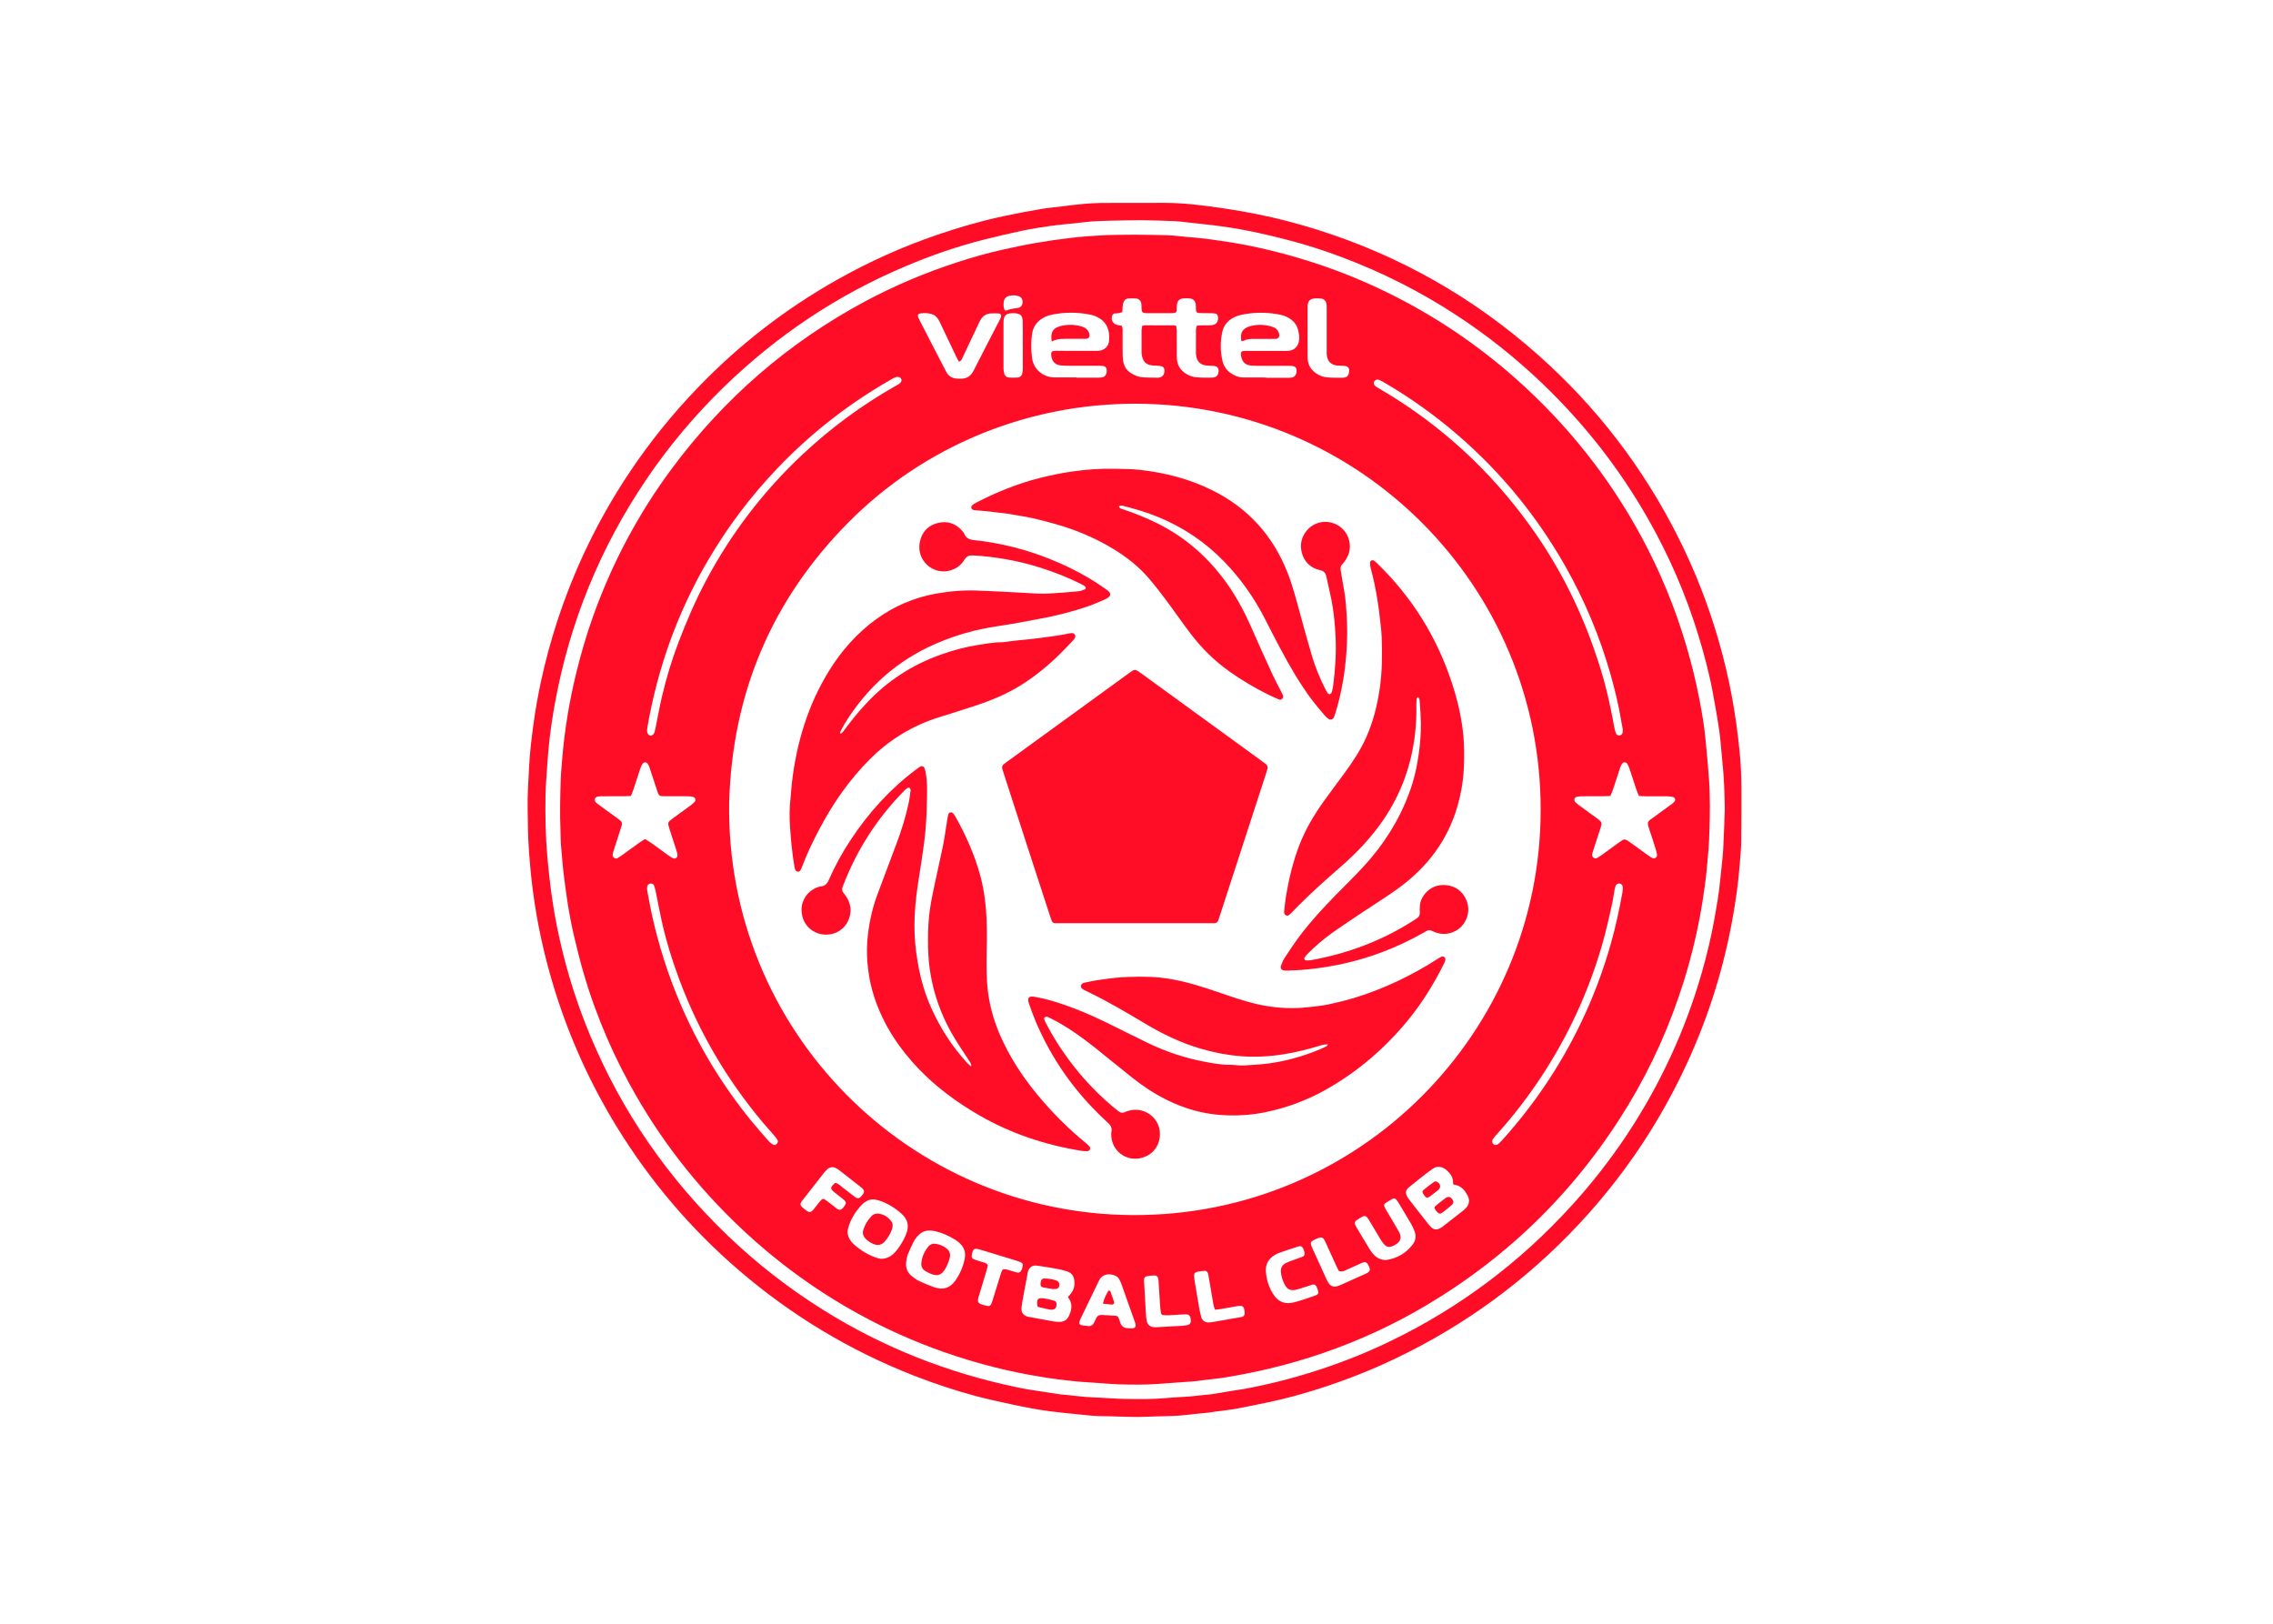<svg clip-rule="evenodd" fill-rule="evenodd" stroke-linejoin="round" stroke-miterlimit="2" viewBox="0 0 560 400" xmlns="http://www.w3.org/2000/svg"><g transform="matrix(.095 0 0 .095 127.517 47.512)"><path d="m39.9 1810.9c5.7 42.6 13 84.9 22.2 126.8 9.7 43.9 21.2 87.3 34.6 130.3 38.8 124.7 92.4 242.6 160.7 353.9 86.5 140.8 192.4 265.2 317.8 372.8 135.5 116.2 286.3 207 452.5 272.1 53 20.8 107 38.6 161.9 53.3 31.3 8.4 63.1 14.9 94.7 21.9 16.1 3.6 32.2 6.7 48.4 9.6 15.7 2.8 31.4 5.7 47.3 7.6 26.7 3.3 53.6 6 80.4 8.7 19.9 2 39.7 4.3 59.8 4 11-.1 22 .6 33 .9 19 .5 37.9 1.2 56.9 1.2 15.5 0 30.9-1.1 46.4-1.5 26.5-.7 53-.7 79.3-3.9 18.8-2.3 37.7-3.9 56.6-5.9 6-.6 11.8-1.9 17.8-2.7 18.8-2.6 37.7-4.4 56.3-7.8 26.5-4.8 52.8-10.8 79.2-16.1 44.1-8.9 87.3-21 130.1-34.5 69.1-21.8 136.4-48.3 201.8-79.6 180.1-86.2 338.4-202.1 474.8-348 110.4-118.1 200.6-250.1 270.4-395.9 58.1-121.4 100-248.1 125.1-380.4 7.3-38.3 13.4-76.7 17.7-115.4 1.1-9.9 2.2-19.9 2.9-29.8 1.8-22.9 4.3-45.8 4.8-68.7.9-46.5.6-93 .6-139.5 0-34.5-1.9-68.9-5.5-103.2-4.6-44.7-10.8-89.2-18.9-133.4-9.1-49.6-20.8-98.7-34.8-147.2-26.4-91.4-60.8-179.7-103.4-264.9-91-181.9-212.5-340.5-364.6-475.4-167.5-148.6-358-257-571.6-324.5-51.9-16.4-104.5-30.1-157.8-40.8-29.3-5.9-58.8-10.9-88.5-15.3-23.2-3.4-46.6-5.3-69.8-8.6-6.4-.9-12.9-1.9-19.3-2.3" fill="none"/><path d="m1677.1 25.9c50.7 0 101.6 6.6 151.7 13.9 29.6 4.4 59.1 9.4 88.5 15.3 53.3 10.7 105.9 24.4 157.8 40.8 213.7 67.5 404.2 175.8 571.6 324.5 152.1 134.9 273.6 293.5 364.6 475.4 42.6 85.1 77 173.4 103.4 264.9 14 48.5 25.7 97.5 34.8 147.2 8.1 44.2 14.3 88.7 18.9 133.4 3.6 34.4 5.5 68.7 5.5 103.2 0 46.5.2 93-.6 139.5-.4 22.9-3 45.8-4.8 68.7-.8 10-1.8 19.9-2.9 29.8-4.4 38.7-10.5 77.1-17.7 115.4-25.1 132.3-67 259-125.1 380.4-69.8 145.8-160 277.8-270.4 395.9-136.4 145.9-294.7 261.8-474.8 348-65.4 31.3-132.7 57.7-201.8 79.6-42.8 13.5-86.1 25.6-130.1 34.5-26.4 5.3-52.7 11.3-79.2 16.1-18.6 3.4-37.5 5.2-56.3 7.8-5.9.8-11.8 2-17.8 2.7-18.9 2-37.8 3.6-56.6 5.9-26.4 3.3-52.8 3.2-79.3 3.9-15.5.4-30.9 1.5-46.4 1.5-19 0-37.9-.7-56.9-1.2-11-.3-22-1-33-.9-20.1.3-39.9-2-59.8-4-26.8-2.7-53.6-5.4-80.4-8.7-15.8-1.9-31.6-4.8-47.3-7.6-16.2-2.9-32.4-6.1-48.4-9.6-31.6-7-63.4-13.5-94.7-21.9-54.9-14.7-108.9-32.6-161.9-53.3-166.2-65.1-317-155.9-452.5-272.1-125.4-107.6-231.3-232-317.8-372.8-68.3-111.2-121.9-229.2-160.7-353.9-13.4-42.9-24.9-86.4-34.6-130.3-9.2-41.9-16.6-84.3-22.2-126.8-9.7-73.1-12.6-139.6-12.7-150.7-.6-41-2.3-82 .1-122.9 1.1-18.4 2-36.9 3-55.3 1.7-33.5 5.9-66.7 10.3-99.8 5.3-40.1 12.3-80 21-119.5 10.9-49.8 24.1-99 39.8-147.5 45-139.2 108.1-269.7 189.4-391.3 52.1-77.9 110.7-150.5 175.7-218 107-111.5 227.9-205.2 362.5-281 82.8-46.7 169.2-85.5 259.2-116.3 55.7-19.1 112.2-35.5 169.8-47.9 32.7-7 65.5-13.3 98.4-18.9 20.6-3.5 41.6-5.1 62.4-7.7 6.4-.8 12.8-1.9 19.3-2.6 15.8-1.8 39.8-4.7 75.5-5.6m1617.2 1572.1c-.7-41.6-1.9-83-6.4-124.3-2.8-25.8-4.1-51.8-7.7-77.5-4.7-33.1-10.7-66-16.7-98.9-9.5-51.6-23-102.2-38.4-152.4-32.3-105-75.8-205.1-130.2-300.5-74-129.9-165.3-246.3-273.2-349.7-69.5-66.6-144.5-126.2-225.1-178.8-92.8-60.5-191.2-110.1-294.8-149.1-43.9-16.5-88.5-31.2-133.8-43-36.7-9.6-73.5-18.5-110.7-25.8-29.8-5.9-59.9-10.6-90.1-14.3-22.3-2.8-44.7-4.7-67-7.4-10.4-1.2-20.8-2.7-31.3-3.1-29.5-1.2-58.9-2.3-88.4-2.5-27.5-.2-55 .8-82.4 1.3-22 .5-43.9 1.2-65.8 4-6.4.8-12.9 1.5-19.4 2.2-22.8 2.4-45.7 4.3-68.5 7.5-24.2 3.4-48.4 7.3-72.3 12.3-32.7 6.9-65.2 14.6-97.6 22.7-70.3 17.6-138.6 41.3-205.3 69.6-175.9 74.2-332.1 178.6-469.2 311.5-76.3 74-144.5 155-203.9 243.1-118.4 175.5-196.8 367.4-235.2 575.7-7.5 40.8-13.5 81.8-17.3 123.1-1.2 12.9-2.2 25.9-3 38.9-1.7 26.4-4.1 52.8-4.6 79.3-.9 53 0 105.9 4.7 158.8 3.2 36.3 7.2 72.5 12.4 108.6 6.9 48 16.5 95.5 28.2 142.5 18 72.3 41.3 142.9 70 211.8 82.7 199 202.8 372.4 358.4 521.3 76.1 72.8 158.9 137 248.3 192.7 154.1 96.1 320.4 161.6 497.9 198.9 11.7 2.5 23.5 4.8 35.3 6.7 21.7 3.5 43.4 6.6 65.1 9.9 4.9.7 9.8 1.9 14.8 2.3 28.4 2.1 56.5 6.9 85 7.8 27.5.9 54.9 3.6 82.3 4 36 .6 71.9 1.1 107.9-2.3 27.3-2.6 54.9-2.6 82.1-6.3 12.9-1.8 25.9-2.2 38.7-4.1 20.7-3.1 41.3-7.4 62-10.2 25.2-3.5 50-9 74.9-14.5 37-8.2 73.6-18 109.9-29.1 74.1-22.7 146.1-50.7 215.8-84.6 178.4-86.6 334-203.7 467.4-350.3 105.4-115.8 191.2-244.7 256.9-386.9 32.8-70.9 59.8-143.9 81.2-218.9 12.9-45.1 23.8-90.8 32.1-137 5.8-32.4 11.7-64.9 14.7-97.7 2.5-27.3 6.3-54.6 8.1-82 2-35.3 2.8-70.3 4.2-105.3z" fill="#ff0d26" fill-rule="nonzero"/><path d="m3130.8 1598.2c-1.4 34.9-2.1 69.9-4.4 104.8-1.8 27.4-5.6 54.6-8.1 82-3 32.9-8.9 65.3-14.7 97.7-8.3 46.2-19.2 91.9-32.1 137-21.4 75-48.5 148-81.2 218.9-65.7 142.2-151.5 271.1-256.9 386.9-133.4 146.6-289 263.7-467.4 350.3-69.7 33.8-141.7 61.9-215.8 84.6-36.3 11.1-72.9 20.9-109.9 29.1-24.8 5.5-49.6 11-74.9 14.5-20.7 2.9-41.3 7.2-62 10.2-12.8 1.9-25.9 2.4-38.7 4.1-27.3 3.7-54.8 3.7-82.1 6.3-35.9 3.4-71.9 2.9-107.9 2.3-27.4-.4-54.9-3.1-82.3-4-28.5-.9-56.6-5.7-85-7.8-5-.4-9.8-1.6-14.8-2.3-21.7-3.3-43.4-6.4-65.1-9.9-11.8-1.9-23.6-4.2-35.3-6.7-177.5-37.3-343.8-102.8-497.9-198.9-89.4-55.8-172.2-119.9-248.3-192.7-155.5-148.9-275.6-322.3-358.4-521.3-28.6-68.8-51.9-139.5-70-211.8-11.7-47-21.3-94.5-28.2-142.5-5.2-36.1-9.2-72.3-12.4-108.6-4.7-52.9-5.6-105.8-4.7-158.8.4-26.4 2.9-52.9 4.6-79.3.8-13 1.8-25.9 3-38.9 3.8-41.3 9.8-82.3 17.3-123.1 38.4-208.2 116.8-400.1 235.2-575.7 59.6-87.7 127.7-168.6 204.1-242.6 137.1-132.9 293.3-237.2 469.2-311.7 66.7-28.2 135-52 205.3-69.6 32.4-8.1 64.9-15.8 97.6-22.7 23.9-5 48.1-9 72.3-12.3 22.7-3.2 45.6-5 68.5-7.5 6.5-.7 12.9-1.4 19.4-2.2 21.8-2.7 43.8-3.5 65.8-4 27.5-.6 55-1.5 82.4-1.3 29.5.2 58.9 1.4 88.4 2.5 10.5.4 20.9 1.9 31.3 3.1 22.3 2.7 44.7 4.6 67 7.4 30.2 3.8 60.3 8.5 90.1 14.3 37.2 7.3 74 16.2 110.7 25.8 45.4 11.9 89.9 26.5 133.8 43 103.7 39.1 202 88.6 294.8 149.1 80.6 52.6 155.6 112.2 225.1 178.8 108 103.4 199.3 219.8 273.2 349.7 54.3 95.4 97.9 195.5 130.2 300.5 15.4 50.2 29 100.8 38.4 152.4 6 32.9 12 65.8 16.7 98.9 3.6 25.7 4.9 51.7 7.7 77.5 4.5 41.6 5.7 83 6.4 124.5zm-1530.1-1489.6c-27 .4-54 .1-81 1.4-27.4 1.3-54.8 3.4-82.1 6.5-30.7 3.5-61.4 7.9-91.9 13.1-28.5 4.9-56.8 11-85.1 17.2-40.9 9-81.3 20.4-121.1 33.4-82.7 27-162.7 60.7-239.4 101.9-198.6 106.6-364.8 251-499.3 431.9-87.4 117.5-155.4 245.5-204.6 383.4-17.1 48-31.5 96.8-43.6 146.4-8.7 35.4-16.1 71.1-22.1 107.1-6.8 40.4-12 81-15.1 121.9-1.1 14.9-2.8 29.9-3.3 44.8-1.5 46-2.7 91.9-.7 137.9.5 11 .1 22 1 33 2.6 30.4 5 60.8 8.8 91 4.4 34.7 9.4 69.3 15.9 103.6 6.1 32.3 14 64.4 22.2 96.3 29.7 116.3 74 226.8 131.5 332.1 76.8 140.7 174 265.6 290.8 375.3 91.5 86 192.2 159.4 302.2 220 70.5 38.8 143.8 71.6 219.8 98.4 44.3 15.6 89.1 29.1 134.6 40.5 39.2 9.9 78.8 17.9 118.7 24.4 29.6 4.9 59.3 8.6 89 11.7 14.4 1.5 28.9 2.2 43.3 3.2 4.5.3 9 .6 13.5.9 19.9 1.3 39.8 3.3 59.8 3.9 33.5.9 67 1.2 100.4-1.3 31.4-2.3 62.8-4.4 94.1-6.8 6.5-.5 12.9-1.8 19.3-2.6 20.3-2.5 40.7-4.2 60.9-7.6 37.9-6.4 75.6-13.7 113-22.6 47.1-11.3 93.6-24.6 139.3-40.5 93.2-32.3 182.5-73.2 267.3-123.7 218.2-129.9 393.1-303.5 524.5-520.7 60.8-100.5 108.2-207.1 143.1-319.2 21.7-69.7 38.3-140.6 49.5-212.8 3.8-24.7 7.4-49.4 9.8-74.2 3.4-35.8 6.8-71.6 7.4-107.6.3-19.5 1.3-39 1.1-58.5-.2-24-.7-48-2.3-71.9-2.3-33.4-5.8-66.7-8.8-100-3.2-35.9-9.3-71.3-16.1-106.6-9.1-47-20.6-93.6-34.2-139.6-29-98.1-67.7-192.1-116.3-282.1-84.5-155.9-193.5-292.2-326-409.8-100.8-89.4-211.6-163.9-332.6-223.1-85.9-42-174.9-75.3-267.2-100.1-41.5-11.1-83.3-20.5-125.6-27.9-27-4.7-54.2-8.4-81.4-12-14.8-2-29.8-2.8-44.7-4.1-16.9-1.5-33.8-3.9-50.7-4.5-28.6-1.1-57.1-1-85.6-1.4z" fill="none"/><path d="m1587.5 2944.3c3.7 0 5.7.1 7.7 0 6-.6 8.7-4.1 7.5-10.3-.6-2.9-1.7-5.7-2.7-8.5-11.3-32-22.6-64-34-95.9-1.5-4.2-3.5-8.3-5.6-12.2-2.4-4.6-6.2-7.8-11-9.8-14.9-6.1-33.6-4.7-41.9 13.7-.6 1.4-1.3 2.7-2 4-15 31-30 62-44.9 93.1-1.5 3.1-2.8 6.4-3.6 9.8-1 3.8.8 7.2 4.8 7.9 6.3 1.2 12.8 1.8 19.2 2.4 6.2.6 10.5-2.5 13.4-7.7 2.1-3.9 4.1-8 5.9-12.1 2.9-7 8.3-9.5 15.5-9 8.5.6 16.9 1.1 25.4 1.6 13.7.9 15.9-2.1 20.8 15.7 3.4 12.3 10.8 17.2 22.8 17.2 1.3-.1 2.6 0 2.7.1zm1504.6-1352.6c.2 19.5-.8 39-1.1 58.5-.6 36-4 71.8-7.4 107.6-2.4 24.8-6 49.6-9.8 74.2-11.2 72.2-27.7 143.1-49.5 212.8-35 112.1-82.4 218.7-143.1 319.2-131.4 217.3-306.3 390.9-524.5 520.7-84.8 50.5-174.1 91.4-267.3 123.6-45.7 15.8-92.2 29.2-139.3 40.5-37.4 8.9-75.1 16.2-113 22.6-20.2 3.4-40.6 5.1-60.9 7.6-6.4.8-12.8 2.1-19.3 2.6-31.4 2.4-62.8 4.5-94.1 6.8-33.4 2.5-66.9 2.2-100.4 1.3-20-.5-39.9-2.5-59.8-3.8-4.5-.3-9-.6-13.5-.9-14.4-1-28.9-1.7-43.3-3.2-29.8-3.1-59.5-6.8-89-11.7-39.9-6.6-79.5-14.6-118.7-24.4-45.5-11.4-90.3-24.9-134.6-40.5-76-26.8-149.3-59.5-219.8-98.4-110-60.6-210.7-134-302.2-220-116.8-109.7-214-234.6-290.8-375.3-57.5-105.3-101.7-215.9-131.5-332.1-8.2-31.9-16-64-22.2-96.3-6.5-34.3-11.5-69-15.9-103.6-3.9-30.2-6.2-60.6-8.8-91-.9-10.9-.5-22-1-33-2-46-.8-92 .7-137.9.5-15 2.2-29.9 3.3-44.8 3.1-40.9 8.3-81.5 15-121.9 6-35.9 13.4-71.6 22.1-107.1 12.1-49.5 26.5-98.4 43.6-146.4 49.4-138 117.4-265.9 204.8-383.4 134.5-180.8 300.7-325.3 499.4-432 76.7-41.2 156.7-74.9 239.4-101.9 39.8-13 80.2-24.4 121.1-33.4 28.3-6.2 56.6-12.3 85.1-17.2 30.5-5.2 61.2-9.6 91.9-13.1 27.3-3.1 54.7-5.2 82.1-6.5 26.9-1.3 54-1 81-1.4 28.5.4 57 .3 85.5 1.4 16.9.6 33.8 3 50.7 4.5 14.9 1.4 29.9 2.2 44.8 4.2 27.2 3.6 54.4 7.3 81.4 12 42.3 7.4 84.1 16.7 125.6 27.9 92.3 24.8 181.4 58 267.2 100.1 121 59.3 231.8 133.7 332.6 223.1 132.5 117.6 241.5 254 325.8 409.9 48.6 89.9 87.3 184 116.3 282.1 13.6 46 25.1 92.6 34.2 139.6 6.8 35.3 12.9 70.7 16.1 106.6 3 33.3 6.5 66.6 8.8 100 1.6 23.8 2.1 47.8 2.3 71.8zm-91.5-13.9c2.9-4 .9-9.7-3.7-11-4.7-1.3-9.8-2-14.7-2-19-.2-38 0-57-.1-5.4 0-10.9-.5-17.1-.9-2.2-5.4-4.6-10.3-6.3-15.4-6-18-11.7-36.1-17.8-54.1-1.6-4.7-3.4-9.4-6-13.6-3.3-5.2-10.5-5.2-13.9-.1-2.2 3.3-3.7 7-5 10.8-6.1 18.5-12 37.1-18.2 55.5-1.9 5.6-4.3 11-6.7 16.8-6.3.3-11.7.9-17.2.9-18.5.1-37 0-55.5.1-4.5 0-9 .2-13.4 1.1-7.7 1.7-9.9 9-4.4 14.7 3.1 3.2 6.8 5.9 10.4 8.5 16.1 11.8 32.4 23.4 48.4 35.3 9 6.7 9.8 9.7 6.7 20.5-.7 2.4-1.6 4.8-2.3 7.1-5.9 18-11.7 36.1-17.6 54.1-.9 2.8-1.9 5.7-2.5 8.6-.7 3.7.5 6.9 3.5 9.3 3.1 2.6 6.4 2.6 9.7.6 3.8-2.3 7.7-4.7 11.3-7.3 15.8-11.4 31.5-23 47.3-34.3 11.6-8.3 13.1-8.2 25.1.2 1.6 1.1 3.2 2.3 4.9 3.5 14.6 10.6 29.1 21.1 43.7 31.6 3.2 2.3 6.5 4.7 10.1 6.4 6 3 12.8-.9 12.6-7.7-.2-4.4-1.5-8.8-2.8-13.1-5.9-18.6-11.6-37.2-18-55.6-6.4-18.2-1.7-19.2 9.4-27.2 16.2-11.7 32.4-23.4 48.4-35.3 3.3-2 6.3-4.8 8.6-7.9zm-134.8-178.7c.3-2 .3-4 .5-7.5-1-5.4-2.4-12.3-3.6-19.2-6.9-41.9-16.7-83.2-28.3-124.1-28.1-98.4-67.3-192.2-117.8-281.2-79.7-140.2-181.9-261.3-306.9-363.1-51.3-41.7-105.4-79.2-162.6-112.4-4.3-2.5-8.7-5-13.3-6.8-5-2-10.3.5-12.7 5-1.7 3.2-.7 7.5 2.9 10.7 1.8 1.7 3.9 3.1 6.1 4.4 4.2 2.6 8.6 5.1 12.9 7.6 152.7 90.4 280.3 208.2 383.8 352.2 69 96 122.9 199.9 162.3 311.2 13.3 37.6 25.6 75.6 35 114.5 7.5 31.1 14.3 62.3 19.7 93.8 1 5.9 2.6 11.7 4.6 17.3 1.4 3.9 6.3 6.2 9.7 5.6 3.8-.5 7.1-3.9 7.7-8zm.4 405.7c-.1-1.9-.1-4-.3-5.9-.6-4.3-3.8-7.4-7.8-7.9-4.2-.5-8.5 1.4-10 5.1s-2.6 7.6-3.3 11.5c-1.7 9.3-2.7 18.8-4.7 28.1-8.5 40-17.5 79.9-29 119.3-35 119.3-86.6 230.7-154.7 334.6-35.4 54-74.8 105-118 153-3.3 3.7-6.7 7.5-9.4 11.6s-1.7 9.6 1.4 12.4 8.6 3.2 12.5.1 7.3-6.8 10.7-10.5c82.5-91.5 150.6-192.7 204-303.8 31.7-65.9 57.3-134 77.3-204.3 12.6-44.2 22.2-89.1 30.4-134.3.4-2.9.6-5.9.9-9zm-1270.4 845.9c588 2.5 1057.9-474.2 1057.4-1051.2.9-580.1-469.9-1050.8-1048.4-1052.7-284.3-.9-551.6 111.2-746.3 307.2-199.5 200.9-302.1 444.4-309.8 727.6-8.6 592.1 467.5 1066.7 1047.1 1069.1zm864-18.7c8.6-9.6 9.9-20.5 3.9-31.9-7.5-14.1-17.1-25.9-34.5-28.1-.9-.1-1.7-1-3.3-1.9 1.7-14.9-5.7-26.3-16.6-35.9-10.8-9.5-24.5-11.8-35.9-3.6-21.5 15.4-42.3 31.8-62.6 48.7-8.8 7.3-8.7 15.4-2.7 25.5.8 1.3 1.6 2.5 2.6 3.7 17.8 22.8 35.4 45.9 53.5 68.4 10.8 13.4 19.8 14.2 33.6 4.6 1.2-.8 2.4-1.8 3.6-2.7 15.8-12.3 31.6-24.5 47.3-36.9 3.9-3 7.8-6.2 11.1-9.9zm-138.9 95.6c8.1-10.3 10.2-22.7 5.1-35.4-2.4-6-4.9-12.1-8.1-17.6-10.8-18.6-21.8-36.9-32.9-55.3-1.8-3-3.8-5.8-6-8.5-2.5-3.1-6.2-4-9.5-2.4-6.6 3.4-13 7.3-19.2 11.5-3.1 2.1-3.9 5.9-2.2 9.4 2.2 4.5 4.6 8.8 7.2 13.1 10.1 17.2 20.7 34.1 30.4 51.6 8.1 14.7 4.6 25.5-9.8 33.9-1.7 1-3.5 1.9-5.3 2.7-10.1 4.5-16.9 3.4-24.1-4.8-3.9-4.4-7.1-9.7-10.2-14.8-8.8-14.5-17.4-29.1-26.1-43.7-2.1-3.4-4.1-6.9-6.5-10-3.4-4.3-7.2-5.4-11.9-3-5.7 3-11.3 6.3-16.6 10.1-4.2 3-4.8 7.1-2.8 12 1 2.3 2.2 4.5 3.5 6.6 11.5 19.3 23 38.6 34.8 57.7 3.1 5.1 6.9 9.8 11.1 14 8 8.2 18 12.3 29.5 12.5 1-.1 2 0 3-.2 27.4-4.5 49.7-17.7 66.6-39.4zm-122.5 75.7c15.8-7 13.3-12.7 7.1-24.4-.5-.9-1.1-1.7-1.7-2.5-2.4-3.1-5.6-4.2-9.3-3.4-2.9.7-5.6 2-8.3 3.2-13.2 5.9-26.4 11.8-39.5 17.9-5.1 2.4-10.1 4.3-16.9 1.3-2-4-4.7-8.7-6.9-13.7-8.3-18.1-16.5-36.3-24.8-54.5-1.7-3.6-3.2-7.3-5.1-10.8-4-7.4-8-9.2-15.9-6.4-4.7 1.6-9.2 3.9-13.6 6.2-6.2 3.2-7.5 6.8-5.2 13.6.8 2.3 1.9 4.6 2.9 6.9 12.2 26.8 24.3 53.6 36.6 80.3 1.7 3.6 3.5 7.2 5.8 10.5 5 7.4 12.3 10 20.9 8.1 3.8-.9 7.5-2.6 11.2-4.2 21-9.2 41.8-18.8 62.7-28.1zm-41.9-2340.5c.6-8.9-2.8-13-11.7-14-6.4-.7-13-.5-19.4-1.1-15.1-1.5-24.8-10.8-26.7-25.7-.6-4.4-.4-9-.4-13.5v-107.9c0-4.5 0-9-.7-13.4-1.3-7.4-6.8-12.5-14.3-13.2-4.9-.5-10-.4-15-.2-12.9.4-18.8 6.3-19.4 19.4-.2 3-.1 6-.1 9v58.5c0 22-.1 44 .1 65.9.1 13.5 4.3 25.5 14.3 35.1 10.1 9.6 22.3 15.5 36 16.7 13.4 1.3 26.9.8 40.4 1 10.3.1 16.1-4.7 16.9-16.6zm-87 2396.2c6.7-2.3 8.2-6.1 6.2-13-1.1-3.8-2.6-7.6-4.5-11-2.1-3.8-5.9-5.2-10.3-3.9-7.2 2.2-14.2 4.8-21.3 7s-14.2 4.7-21.5 6.3c-13.1 2.8-21.6-.8-27.8-12-5.9-10.5-9.7-21.8-10.7-34-.9-10.8 3.4-18.6 12.8-23.3 6.7-3.3 13.8-5.7 20.8-8.3s14.2-4.8 21.1-7.5c5.9-2.4 7.5-5.6 6.4-11.8-.5-2.9-1.5-5.8-2.7-8.5-3.2-7.3-6.5-9.1-14.1-6.7-16.6 5.3-33.1 10.9-49.6 16.6-3.7 1.3-7.3 3.4-10.7 5.4-15.3 9.2-23.7 22.5-23.2 40.8 1.6 23.4 8.3 45.1 21.8 64.3 12.3 17.6 30.3 22.8 50.3 17.8 19.4-4.7 38.2-11.7 57-18.2zm-43.5-2473c2.4-11.1.5-21.8-2.4-32.5-2.8-10-8.4-18.1-16.6-24.3-8.8-6.8-18.8-11.2-29.8-13.4-26.7-5.3-53.5-6.4-80.5-2.9-12.9 1.7-25.7 3.5-37.6 9.4-16.1 7.9-27.5 19.9-31.4 37.8-5.5 25.2-5.5 50.5.4 75.7 3.1 13.1 10 23.9 21.3 31.5 9.6 6.5 20.1 11.3 32 11.4 20 .2 40 .1 59.9.1v.7h54c3.5 0 7 .1 10.5-.3 8-.9 12.6-5.3 14-13.2.2-1 .2-2 .3-3 .5-9.2-2.5-13.1-11.5-14.1-4-.4-8-.3-12-.3-23 0-46 .1-69 0-8 0-16-.2-24-.7-15.5-1-23.6-8.1-27-23.1-3.1-13.9 2-15.4 11.2-15 3 .2 6 0 9 0h89.9c4 0 8 .1 12-.2 14.4-1 24.2-9.6 27.3-23.6zm-153.1 2529.9c10.2-1.5 14.4-3.9 12.1-17.4-.2-1-.2-2-.4-3-1.5-6.8-4.5-9.4-11.4-9.3-2 0-4 .2-6 .5-14.7 2.6-29.4 5.3-44.2 7.8-4.3.7-8.7.9-14.7 1.5-1.7-6.2-3.3-10.4-4-14.7-4.3-24.6-8.4-49.2-12.6-73.8-.3-2-.7-4-1.3-5.8-1.5-4.2-4.9-6.9-9-6.5-6.4.6-12.9 1.4-19.2 2.7-5.4 1.1-7.8 4.1-7.7 9.5.1 5.5.8 10.9 1.7 16.4 3.6 21.7 7.2 43.3 11 65 1.6 8.8 3.2 17.7 5.7 26.3 2.7 9.3 9.3 13.9 18.9 14.1 3.5.1 7-.6 10.4-1.1 9.8-1.6 19.7-3.3 29.5-5 13.7-2.4 27.4-5.1 41.2-7.2zm-54.9-2453.7c.3-7.6-3.3-12.3-11.1-13.2-5.9-.7-12-.7-17.9-1.1-18.1-1.3-27.3-10-29.5-27.7-.2-1.5-.3-3-.3-4.5 0-20.5-.1-41 .1-61.4 0-3.2 1.5-6.5 2.4-10 4.8-.3 8.7-.7 12.7-.8 8.5-.2 17 .4 25.4-.4 12.1-1.2 17.5-8.4 16.7-20.5-.4-6.1-3-9.4-9-10-5.4-.6-11-.5-16.5-.6-8-.1-16 0-24-.4-4.7-.2-7.3-3-7.7-7.6-.4-5 0-10-.6-15-1-8.9-6.8-14.5-15.6-15.3-5-.4-10-.3-15-.1-11.4.5-17.2 6-18.3 17.5-.4 4.5-.1 9-.4 13.5-.3 4.1-2.5 6.3-6.6 6.9-2 .3-4 .4-6 .4h-67.4c-8.5-.5-10.7-2.6-11.2-10.7-.3-4.5.1-9-.5-13.5-.9-7.4-6.2-13.1-13.6-13.8-6.9-.6-14-.4-20.9.1-5.3.4-9.4 3.7-11.4 8.6-1.5 3.6-2.1 7.6-2.6 11.5-.6 4.9-.6 9.8-.8 15.1-3.6 1-6.3 2.1-9.2 2.6-3.4.6-7 .5-10.4.9-3.3.4-5.5 2.5-6.6 5.4-3.9 10.3 1.1 20.9 11.4 24 4.2 1.3 8.7 1.7 12.9 2.5 3.4 4.8 2.6 10 2.6 14.9.1 21.5-.4 43 .2 64.4.8 27.3 10.9 41.1 36.3 50.9 5.5 2.1 11.6 3.4 17.4 3.7 12.4.7 24.9.6 37.4.8 13.9.3 18.4-11.8 16.9-21.3-.7-4.4-3.2-7.4-7.4-8.4-2.9-.7-5.9-1-8.9-1.2-5-.4-10-.4-15-.9-14.5-1.5-22.8-8.6-26.2-22.5-1-3.8-1.5-7.9-1.6-11.8-.2-19-.2-38 0-57 0-3.8 1.2-7.6 1.8-11.5 3.4-.5 5.9-1.3 8.3-1.3 25 0 50 .1 74.9.2 1.4 0 2.7.9 5 1.7.4 3.6 1.3 7.4 1.3 11.3.1 18 0 36 .1 54 0 6.5-.1 13 .3 19.5.9 12.4 5.2 23.3 14.5 31.9 9.9 9.1 21.6 14.8 34.7 16.1 13.9 1.3 27.9 1.2 41.9 1 11.1-.1 16.6-6.3 17-16.9zm-72 2463.3c0-1.5-.1-3-.3-4.5-1.4-10.2-4.4-13.1-14.5-12.9-8 .1-15.9 1-23.9 1.3-11.9.5-23.7 2.4-35.9.3-1-1.8-2.6-3.4-2.9-5.2-1-6.4-1.8-12.8-2.2-19.3-1.4-20.9-2.6-41.8-4-62.7-.2-2.5-.3-5-.9-7.4-1.2-4.9-4.6-7.8-9.6-7.8-5 .1-9.9.7-14.9 1.2-10.3 1.1-12.6 3.8-12.3 14.4 0 1 .3 2 .3 3 1.4 25.9 2.8 51.8 4.4 77.6.4 7 .9 14 2.2 20.8 2 10.9 8.6 16.4 19.5 17.1 2.5.2 5 .1 7.5 0 21.9-1.2 43.8-2.3 65.7-3.6 4.5-.3 8.9-1.1 13.3-2 5.6-1 8.3-4.6 8.5-10.3zm-212-2542.5c.5-6.4.5-13-.4-19.4-2.3-16.1-9.9-29.2-24-38-7.6-4.8-15.9-8.1-24.9-9.9-26.7-5.3-53.5-6.4-80.4-2.9-12.8 1.7-25.7 3.5-37.5 9.4-18.2 9.1-29.5 23.1-32.6 43.6-3 20.4-2.6 40.6-.2 61.1 3.9 33.9 32.9 51.4 56.7 51.7 19.5.2 38.9 0 58.4 0v.6h55.4c4 0 8 0 11.9-.9 7.9-1.7 11.9-8.7 11.4-18.6-.4-7.5-3.8-10.5-13-11.2-3.5-.3-7-.1-10.5-.1-22 0-44 .1-65.9 0-9.5-.1-19-.1-28.4-.8-14.5-1.1-23.1-8.9-25.6-22.8-2.5-13.5 1.2-15.3 12.8-15.2 32.5.2 64.9.1 97.4.1 4 0 8 .1 12-.2 15.5-1.1 26.2-11.3 27.4-26.5zm-106.9 2480.3c14.1-14.8 17.9-24.2 16.9-40.7-.8-12.7-6.6-21.9-19-25.9-6.6-2.2-13.4-3.9-20.2-5.4-9.3-1.9-18.6-3.4-27.9-4.9-10.3-1.7-20.6-3.4-31-4.7-10.9-1.3-19.1 4.7-22.4 15.7-.7 2.4-.9 4.9-1.3 7.4-3.5 18.6-7.2 37.2-10.6 55.9-1.8 9.8-3.5 19.6-4.7 29.6-1.4 12.1 4.2 20.3 15.6 23.8 1.4.4 2.9.6 4.4.8 21.1 3.9 42.1 7.9 63.2 11.6 5.4.9 10.9 1.2 16.4 1.1 10.3-.2 18.3-5.1 22.8-14.4 8-16.6 11.2-33.2-2.2-49.9zm-116.9-2408.9c.1-19.4 0-38.9 0-58.3h-.1c0-20.9.3-41.9-.1-62.8-.3-15.2-5.8-20.4-21-21.2-1.5-.1-3-.1-4.5-.1-18.1.2-24.2 6-24.3 24.4-.2 39.9-.1 79.8 0 119.6 0 4.4.8 9 2 13.2 1.7 5.7 6 9.3 12 9.7 7.4.4 14.9.5 22.4 0 6.7-.4 11-4.7 12.4-11.1 1-4.4 1.2-8.9 1.2-13.4zm-.5-170.6c.3-7.7-3.5-13.9-10.6-16.1-4.2-1.3-8.7-1.7-10.3-2-22.2-.2-29.1 6.8-28.5 26.1.1 3 .6 5.9 1.3 8.8.8 3.2 3.9 5.4 6.7 4.2 9.3-3.8 19.1-5.1 29-6.4 7.6-1 12.1-7.1 12.4-14.6zm-.3 2501.7c1.8-7.8.4-10.9-7.4-13.7-8.9-3.2-18-5.8-27.1-8.6-25.7-7.9-51.4-15.9-77.3-23.5-13.1-3.8-16.7-1.2-19.3 12.4-.2 1-.4 2-.5 2.9-.6 5.7.7 8.5 6.1 10.5 7.9 2.9 16.1 5.3 24.2 7.8 4.3 1.3 8.7 2.3 11.6 7.6-1 4.1-2.1 8.9-3.5 13.6-6.7 22.5-13.6 44.9-20.3 67.4-4.2 14.2-2.4 17.6 11.4 21.8.9.3 1.9.4 2.9.7 15.1 4 16.5 3.4 21.3-11.7 7.7-24.3 15.1-48.6 22.7-72.9.9-2.8 2.3-5.3 3.3-7.5 5.8-2.2 10.5-.8 15.3.7 6.7 2.1 13.3 4.2 20 6 7.8 2.1 11.3.4 14.3-6.6 1-2 1.7-4.5 2.3-6.9zm-55.6-2464.1c1.4-4.2-1-8.3-5.6-8.6-7-.5-14-.5-20.9-.2-11.9.6-20.7 6.6-26.7 16.7-2.5 4.3-4.6 8.9-6.7 13.4-13 27.5-26 55.1-39 82.6-2.1 4.4-3 9.6-10.3 12.6-2.5-4.5-4.8-8.3-6.7-12.3-7.1-14.9-14.1-29.8-21.2-44.7-7.5-15.8-15-31.6-22.5-47.3-4.2-8.8-10.2-16.1-19.9-19.2-10.2-3.2-20.6-3.2-31.1-1.5-3.8.6-6.1 4.3-4.8 7.8 1.5 4.2 3.4 8.3 5.5 12.3 18.9 36.8 37.9 73.7 57 110.5 3.7 7.1 7.4 14.2 11.1 21.2 5.6 10.6 14.7 15.9 26.5 16.9 3.5.3 7 .3 10.5.3 15.5.3 26.3-6.5 33.4-20.6 22.1-43.6 44.8-87 67.2-130.5 1.5-3 3.1-6.1 4.2-9.4zm-94.3 2442.8c3.6-17.3-1.9-31.4-15.2-42.7-3-2.6-6.3-4.9-9.7-7-15.4-9.5-31.7-17.3-49.1-21.4-22.9-5.4-38.4-2.8-54.5 20.1-1.2 1.6-2.3 3.3-3.2 5.1-5.3 11.2-11 22.3-15.6 33.9-2.5 6.4-3.7 13.5-4.5 20.4-1.8 15 3.5 27.6 15.3 37 5.8 4.6 12 9.1 18.7 12.3 12.1 5.7 24.6 10.7 37.2 15.4 5.5 2.1 11.5 2.7 17.3 4 16.9.9 29.1-7.2 38.4-19.8 12.4-17.3 20.7-36.5 24.9-57.3zm-152.4-62.7c9.1-22.4 5.7-39.3-12.5-55.3-16.6-14.6-35.3-26.1-56.4-33.1-4.7-1.5-9.6-2.2-14.4-3.2-9.5-.4-21 3.8-30.8 13.8-16.9 17.4-29.3 37.7-35.8 61.4-3 11-.6 20.8 5.1 30 2.3 3.8 5.2 7.5 8.5 10.4 18.4 16.5 38.9 29.3 62.7 36.8 10.3 3.2 19.5 1.8 28.9-2.6 8.9-4.2 15.4-11 21.4-18.4 9.5-12.1 17.4-25.3 23.3-39.8zm-17.9-2206c6.2-4.4 8-9.5 5.3-13.8s-8.4-5.9-14.7-3.4c-4.6 1.8-8.9 4.4-13.3 6.9-108.3 61.9-205.6 138-291.8 228.1-69.7 72.8-130.1 152.8-181.1 239.9-78.8 134.6-130.4 279.2-157 432.7-.4 2.5-.6 5-.7 6.2 0 2.2-.1 3.2 0 4.2.3 5.9 3.7 10.3 8.3 11 4.3.7 9-2.7 10.8-8.5 1.4-4.3 2.2-8.7 3.1-13.1 5.6-27.4 10.4-54.9 16.9-82.1 11-46.1 24.6-91.5 41.5-136 21.1-55.6 44.5-110.2 72.5-162.7 65.2-122.4 148.3-231 249.3-325.9 73.5-69.1 154.2-128.5 241.9-178.3 3-1.7 6.1-3.2 9-5.2zm-98.6 2107.3c10.7-12 10.5-16.3-1.3-25.4-18.2-14-36.2-28.3-54.3-42.4-2.7-2.1-5.7-4.1-8.7-5.7-8.6-4.5-16.2-3.6-23.4 2.8-3 2.7-5.6 5.7-8.1 8.8-18.2 23.1-36.3 46.3-54.5 69.6-1.8 2.4-3.7 4.7-5.2 7.3-2.2 3.9-1.9 7.8 1.4 10.9 4 3.8 8.2 7.3 12.7 10.5 7.5 5.4 11.7 4.7 17.9-2.6 4.5-5.4 8.6-11 13-16.4 11.5-14.5 11.5-14.5 25.6-3.5 6.3 4.9 12.8 9.6 18.9 14.8 11.3 9.6 16.1 5.5 23-4 5.2-7.2 5-11-1.7-16.7-7.6-6.4-15.7-12.3-23.5-18.5-12-9.6-12.1-12.6-1-23.2.7-.7 1.7-1 3.6-2 7 2.2 11.6 7 16.6 10.9 11.5 8.8 22.7 17.9 34.4 26.5 5.8 3.9 10.1 3.3 14.6-1.7zm-218.3-137c2.6-2.7 3.7-6.2 1.8-9.6-2.2-3.9-4.9-7.5-7.8-10.9-10.4-12.1-21.3-23.9-31.5-36.1-92.2-110.2-164.1-232.3-214.5-366.9-19.6-52.4-36.2-105.8-47.9-160.6-5.1-23.9-9.7-47.9-14.6-71.9-1-4.8-2.3-9.7-4.2-14.3-1.5-3.7-6.1-5.2-10.3-4.2-3.8.8-6.1 3.3-7 7-.4 1.9-.4 4-.6 6 .3 2.5.4 5 .9 7.4 4.1 21.1 7.7 42.3 12.4 63.2 17.3 77.1 41 152.3 72 225.1 47.5 111.5 109.6 214.1 186.3 307.9 14.2 17.4 29.1 34.2 44 51.1 3.2 3.6 7.4 6.7 11.6 9.1 3.2 1.9 6.8.5 9.4-2.3zm-213.4-886.4c4.2-4.8 2.3-11.3-3.8-13.1-4.2-1.2-8.8-1.6-13.3-1.6-20.5-.2-41 0-61.5-.1-12.7-.1-13.9-1.2-18.2-13.4-.7-1.9-1.1-3.8-1.7-5.7-5.9-18-11.7-36.1-17.8-54.1-1.3-3.7-2.7-7.6-4.9-10.8-3.4-5.1-10.5-5.1-13.8.1-2.6 4.1-4.6 8.8-6.1 13.5-6.2 18.4-12 37-18.2 55.5-1.5 4.6-3.7 9.1-5.8 14.1-6.2.3-11.6.8-17 .8-18 .1-36 0-54 .1-4 0-8-.2-12 .4-4.4.7-9.2 1.5-10.4 7-1 4.5 1.5 7.7 4.7 10.4 3.1 2.6 6.3 4.9 9.6 7.2 14.5 10.6 29.1 21.1 43.6 31.7 2.8 2.1 5.6 4.2 8.3 6.4 3.5 2.8 4.6 6.5 3.8 10.7-.6 2.9-1.6 5.8-2.5 8.6-5.8 18.1-11.6 36.1-17.4 54.2-1.5 4.8-3.1 9.5-3.9 14.4-1 6.3 6 13.2 12.7 9.3 3.9-2.3 7.7-4.7 11.3-7.3 15-10.8 29.9-21.8 44.9-32.5 4.4-3.2 9.2-5.8 15.1-9.6 5.6 3.5 10.4 6.1 14.8 9.3 15.5 11 30.7 22.3 46.2 33.4 3.6 2.6 7.4 5.2 11.4 7.1 5.4 2.6 11.7-1.4 11.6-7.5 0-3.9-1.1-7.8-2.3-11.6-6-19-12.3-38-18.4-57-5.3-16.5-5-17.3 8.8-27.4 15.3-11.2 30.8-22.3 46-33.5 3.7-2.9 7.3-5.7 10.2-9z" fill="#ff0d26" fill-rule="nonzero"/><g fill="none"><path d="m2653.2 1599.6c.5 577-469.4 1053.6-1057.4 1051.2-579.6-2.4-1055.7-477.1-1047.1-1069.1 7.7-283.2 110.2-526.7 309.8-727.6 194.6-196 462-308.1 746.3-307.1 578.5 1.8 1049.3 472.4 1048.4 1052.6zm-1052.6 294.1h195c4 0 8-.1 12 0 4.6.1 7.6-2.3 9.3-6.3 1.7-4.1 3-8.4 4.4-12.7 18.1-55.6 36.1-111.1 54.2-166.7 21.9-67.4 43.9-134.9 65.8-202.3 6.4-19.8 6.2-19.8-10-31.6-105.1-76.4-210.3-152.7-315.3-229.2-15-11-15.7-10.1-29.8.2-105.5 76.7-211 153.4-316.6 230-2.8 2.1-5.7 4.1-8.4 6.3-3.9 3.1-5.5 7.1-4 12 2 6.7 4.1 13.4 6.3 20 20.3 62.7 40.5 125.4 60.9 188.1 19.1 58.9 38.3 117.8 57.6 176.6 6.1 18.6 7 15.5 22.3 15.6 65.3.1 130.8 0 196.3 0zm501.3 314.8c-1.4 1.3-2.5 3.1-4.1 3.9-5.8 3-11.6 5.9-17.5 8.4-43.5 18.1-88.6 30.8-135.3 36.9-20.8 2.7-41.8 3.5-62.7 4.9-5.4.4-11-.3-16.5-.6-6-.4-12-1.3-17.9-1.2-23.2.4-45.8-4-68.3-8.2-49.8-9.4-97.5-25.4-143.2-47.2-36.5-17.4-72.4-36.1-108.8-53.7-47.2-22.9-95.5-43.2-146-57.8-13.9-4-28.1-7.2-42.3-9.5-14.3-2.3-18.6 3.3-13.8 17.1 5.2 15.1 10.6 30.2 16.8 44.9 35.8 85.3 85.9 161.2 150.1 227.7 12.1 12.6 24.6 24.9 37.6 36.6 7.3 6.6 11.7 13.1 9.6 23.4-1 4.8-.6 10-.1 14.9 4.4 40.3 45.7 68 88.3 49.8 26.8-11.4 40.6-38.5 36.9-67.4-3.9-30-30.4-53.3-60.9-53.8-10.2-.2-19.8 1.6-29.1 5.9-6 2.8-11.6 2-16.8-2.2-5.1-4.1-10.2-8-15.2-12.2-48.1-40.5-89.9-86.6-125.8-138.2-17.2-24.6-32.8-50.2-46.5-76.9-2.5-4.8-6-9.3-5-15.2 3.5-3.8 7.5-2.8 11.1-1.1 8.1 3.9 16.1 8 23.9 12.4 35 19.5 67.3 43.1 98.6 68 31.3 25 62.2 50.3 93.4 75.2 27.8 22.2 57.3 41.8 89.2 57.8 44.3 22.1 90.9 36.2 140.2 39.8 39 2.8 77.9.9 116.3-7 55.7-11.4 108.4-31 157.9-58.8 81.5-45.9 151.3-105.7 210.9-177.8 37.4-45.3 68.2-94.9 94.4-147.4 1.3-2.7 2.7-5.4 3.6-8.2 1.1-3.4 1.6-6.9-1.5-9.7-3-2.8-6.4-2.4-9.7-.7-2.2 1.1-4.4 2.4-6.5 3.8-68.4 44-141.1 79-219 102.6-21.4 6.5-43.3 11.6-65.3 16.4-17.5 3.8-35.5 5.4-53.3 7.4-38.1 4.4-75.9 2.6-113.4-4.1-32-5.7-62.9-15.6-93.6-26-38.7-13.1-77.2-27-117.1-36.3-27.8-6.5-55.8-11.3-84.3-12.2-40-1.3-79.9-.1-119.6 5.9-6.9 1.1-13.9 1.7-20.8 2.9-10.8 1.9-21.5 4.2-32.3 6.4-1.4.3-2.8 1.1-4 1.9-4.6 2.9-5.4 9.3-1.5 12.8 1.8 1.7 4 3 6.2 4.2 5.8 3 11.7 5.7 17.5 8.6 48.9 24 95.7 51.9 142.5 79.7 44.4 26.4 90.5 48.5 140.2 63.2 34.1 10.1 68.8 17 104.2 19.9 37.5 3.1 74.9 1.1 112.1-4.8 30.1-4.7 59.6-12 88.8-20.7 8.9-2.3 17.2-5.8 27.4-4.4zm-1263.7-805.9c-2.7-2.2-1.8-4.2-1-5.8 3.7-7.1 7.2-14.3 11.4-21.1 57.3-92.7 134.7-162.5 235.1-206.2 32.1-14 65.1-25.3 99.1-33.7 25.1-6.2 50.7-10.5 76.4-14.3 31.1-4.6 61.9-11 92.8-16.6 43.7-8 86.8-18.7 128.8-33.3 14.1-4.9 27.8-11.1 41.5-16.9 3.6-1.5 7.1-3.7 10.3-6.1 5.1-3.9 5.6-9.9 1.1-14.3-2.8-2.8-6.2-5.1-9.4-7.4-28.5-20.4-58.7-37.9-90.1-53.4-74-36.5-151.9-60.3-233.7-71.1-5-.7-9.9-1.2-14.9-1.6-12.7-1-23.4-4.8-28.1-18.2-.5-1.4-1.6-2.5-2.6-3.7-14.6-18.1-33.9-27.4-56.6-24.3-31.4 4.2-49.7 23.3-55.3 51.4-9.3 46.3 33.2 84.4 75.8 74 17.6-4.3 31-13.6 40.1-28.9 5-8.4 11.5-11.2 21-10.8 28 1.2 55.8 4.6 83.3 9.3 31.9 5.5 63.5 13.1 94.4 23 36.2 11.6 71.4 25.6 105.3 42.7 3.1 1.6 6 3.5 8.8 5.6 2.6 2 2.1 6.3-.9 7.4-5.1 1.9-10.3 4.3-15.6 4.8-26.4 2.4-52.7 4.8-79.1 6.1-22 1.1-43.9-.6-65.9-2.1-39.4-2.6-78.8-4.1-118.2-5.7-36-1.5-71.8 1.5-107.3 8-57 10.3-108.8 32.6-155.5 66.7-49.1 35.9-88.7 80.6-120.7 132-55.7 89.4-85.1 187.7-97.2 291.8-1.6 13.4-2.1 26.9-3.6 40.3-2.8 24.4-2.9 48.9-1.3 73.4 2.3 34.9 5.7 69.7 11.5 104.2.5 2.9 1.3 5.9 2.6 8.5 2.4 4.9 9.4 5.5 12.5 1.1 1.9-2.8 3.3-6.2 4.5-9.4 13.1-35.2 29.5-68.9 47.1-101.9 34.6-64.7 76-124.4 128-176.5 51.1-51.2 110.9-87.9 179.9-109.6 32.3-10.2 64.7-20.2 96.9-30.8 36.1-11.9 71.2-26.3 104.1-45.5 37.3-21.8 71.1-48.3 102.5-77.8 15.6-14.7 30.4-30.4 45.2-46 5.6-5.9 6.4-11 3.6-14.7-3.7-4.9-9-3.7-13.8-2.7-26.4 5.5-53.1 8.7-79.8 12.3-24.3 3.3-48.7 4.7-73 7.9-7.9 1-15.9 2.6-23.8 2.7-22.1.1-43.7 4.5-65.4 7.9-31.1 5-61.3 13.5-91 24-75.4 26.6-140.3 69.1-194.8 127.7-18.7 20.2-36.1 41.4-52.6 63.5-3.7 4.9-7.2 10.4-12.4 14.1zm721.3-590.1c1.5-.5 2.8-1.3 4.1-1.3 2.5 0 5 0 7.4.6 31 7.8 61.5 16.8 91.1 29 65.1 26.8 122.3 65.3 171.3 116 42.7 44.2 77.6 93.9 105.5 148.6 13 25.4 25.9 50.7 39.3 75.8 24.9 46.8 51.4 92.7 83.3 135.1 10.2 13.6 21.4 26.4 32.4 39.3 2.9 3.4 6.4 6.4 10.1 8.9 4.5 3 10.3 1.3 12.8-3.5 1.2-2.2 2.1-4.5 2.9-6.9 9.4-29.6 16.5-59.7 21.7-90.2 3.7-21.7 6.2-43.5 8-65.4 3.2-38.4 3.6-76.8.3-115.3-1.1-12.4-1.6-25-3.4-37.3-2.8-19.3-6.5-38.4-9.8-57.6-.6-3.4-1-6.9-1.6-10.4-.9-5.8.4-10.9 4.5-15.2 1.7-1.8 3.4-3.7 4.9-5.7 14.5-19.3 18.9-40.1 10.1-63.4-12.5-32.9-51.3-49.5-84-35.3-26.2 11.4-40.8 38.5-38.2 63.8 3.5 33.9 26.5 51.7 48.5 56.1 9.9 2 14.8 7.1 16.9 16.3 4.6 21 9.6 41.8 13.8 62.9 6.1 30.9 8.8 62.3 10.3 93.8 2 42-.8 83.9-6 125.6-.7 5.9-2 11.8-3.6 17.6-.6 2.1-2.5 4.6-4.5 5.4-3.3 1.3-5.7-1.4-7.3-3.9-2.4-3.8-4.5-7.8-6.5-11.8-13.2-26.4-24.5-53.7-32.9-81.9-11.3-38.3-21.8-76.8-32.4-115.3-9.4-34.2-18.2-68.5-31.2-101.6-37.8-96.2-102.4-167.9-195.3-214-59.3-29.5-122.1-45.7-187.6-52.9-21.4-2.4-42.9-2.4-64.3-2.9-38.1-.9-75.9 2-113.5 7.4-27.6 4-55 9.8-82.1 16.6-57.9 14.5-112.7 37.1-165.6 64.3-3.5 1.8-6.9 4-9.8 6.7-4 3.7-1.9 10.5 3.3 11.9 1.4.4 3 .5 4.4.6 11.4 1 22.9 1.8 34.3 3.1 17.4 1.9 34.7 4.1 52 6.2 4 .5 7.8 1.5 11.8 2.2 16.7 2.9 33.5 5.2 50 8.9 20.4 4.6 40.7 9.9 60.8 15.6 51.7 14.6 100.8 35.1 146.9 62.8 36.2 21.8 69.2 47.6 96.6 79.9 15.5 18.3 30.1 37.3 44.5 56.5 21.5 28.8 41.8 58.6 63.7 87.1 28.1 36.7 60.9 68.8 98.7 95.7 32.6 23.2 67 43.5 103 61.1 8.5 4.2 17.3 7.9 25.9 11.7 3 1.3 5.8.9 8.2-1.6 2.3-2.4 3.3-5.2 2.3-8.2-1.3-3.7-3.2-7.3-5-10.9-7.2-14.2-15.1-28.2-21.7-42.7-18.3-39.9-36.5-80-54.1-120.2-20.9-47.8-45.5-93.3-77.6-134.7-44.8-57.7-99.1-104-164.5-136.9-29.9-15.1-60.8-27.7-92.6-38.1-4.3-1.4-9.4-2.1-10.5-8zm775.2 494.5c4.7 4.2 5.1 9.4 5.5 14.2 1.2 17.4 2.6 34.9 2.9 52.4.5 27-1.8 53.9-5.4 80.7-4.7 34.8-12.6 68.8-24.8 101.7-26.6 71.7-66.8 135.1-118.6 191.1-23.7 25.7-48.9 50.1-73.3 75.1-32.2 32.9-63.4 66.7-91.1 103.5-13.8 18.3-26.6 37.5-39.2 56.7-4.4 6.6-7.6 14.1-10.3 21.5-2.5 7 1.1 11.9 8.4 12.6 3.5.4 7 .3 10.5.2 23-.4 45.8-2.3 68.7-5.1 24.8-3 49.3-7.2 73.7-12.6 72.2-15.8 140.3-42.4 204.7-78.5 3.9-2.2 7.9-4.3 11.8-6.6 4.2-2.4 8.5-2.6 12.9-.4 2.2 1.1 4.5 2.1 6.8 3 18.1 7.6 36 6.9 53.5-1.7 26.6-13.1 41.3-45.9 31.8-74.8-9.8-30.1-34.5-46.5-66.3-44.9-30.8 1.6-54.5 28.5-56.3 53-.4 5.5-.8 11-.3 16.4.7 7.9-2.2 13.5-8.8 17.6-2.1 1.3-4.2 2.7-6.3 4.1-82.1 53-171.7 86.4-267.6 103.7-3.9.7-8 .6-11.9.4-4.1-.2-6.3-4.3-4.1-7.5 2.2-3.3 4.8-6.3 7.6-9.2 21.1-21.5 44.1-40.7 68.6-58s49.6-33.7 74.5-50.4c30.7-20.6 62.2-40 92.2-61.7 75.2-54.4 128.7-124.9 154.1-215.2 7.6-27 12.9-54.5 15-82.4 2-26.9 2.1-53.9.9-80.9-1-22.1-4.2-43.8-8-65.4-5.2-29-12.8-57.5-21.9-85.6-39-120.8-104-225.4-195.3-313.6-2.5-2.4-5.1-4.8-8.1-6.6-4.2-2.7-9.8.1-9.9 5.1-.1 4.9.4 10 1.7 14.7 13.4 48.8 21 98.6 26 148.9 1 9.4 2.1 18.9 2.4 28.4 1.5 44.5 1.7 88.9-4.8 133.1-6.4 44.3-17 87.2-35.3 128.1-15 33.5-35.3 63.8-56.8 93.3-18 24.6-36.5 48.8-54.2 73.7-25.3 35.5-47.3 72.9-62.9 113.8-16.1 42.2-26.5 85.8-34 130.2-2.2 12.8-3.3 25.8-4.8 38.7-.5 4.6-.5 9.3 4.5 11.7 5.1 2.5 8.5-.9 11.8-4s6.4-6.3 9.5-9.6c3.8-3.9 7.6-7.9 11.5-11.8 35.3-35.5 72.7-68.6 110.4-101.5 41.2-36 78.6-75.3 109.5-120.7 45.7-67.1 72.4-141 81.9-221.2 2.9-24.8 4.2-49.8 3.6-74.8-.2-6 .3-12 .9-17.9-.3-1.7 1.4-3.2 2.5-5zm-1158.6 958.6c-3.6-3.4-7.3-6.6-10.6-10.2-38.4-41.5-68.3-88.4-91.7-139.7-24.1-52.8-36.5-108.6-42.2-166.2-4.6-46.6-1.9-92.8 4.1-139 3.6-27.7 8.7-55.2 12.6-82.9 3.7-26.2 7.7-52.4 9.9-78.8 2.3-27.4 3-54.9 3.6-82.3.4-20.5.5-41-2.9-61.3-.8-4.9-2.1-9.7-4-14.3-1.5-3.9-6.5-5.5-10.2-3.5-3.9 2.1-7.6 4.8-11.1 7.5-67 50.4-122.6 111.4-168.8 181.2-21.8 33-41.1 67.4-56.8 103.7-4.6 10.6-10.4 17.9-22.6 18.5-.5 0-1 .1-1.5.2-32.6 9-48.2 36.9-47.5 61.9 1.2 40.5 32.9 63.6 64.8 62.9 46.4-.9 69.8-45.7 60.3-78.5-3.2-10.9-8-20.4-15.5-28.6-4.6-5-5.3-10.5-3.1-16.7.8-2.4 1.8-4.7 2.7-7 35.7-91.6 88.1-172.3 157-242.3 2.4-2.5 5-4.9 7.9-6.8 1.5-1 4.4-1.7 5.5-.9 1.7 1.3 3.5 4.1 3.3 6-1.3 10.9-2.6 21.8-4.9 32.6-7.7 36.7-19 72.4-32.2 107.5-16.5 43.9-33.2 87.8-49.5 131.8-14.3 38.6-22.6 78.7-25.7 119.7-1.9 23.9-1 47.8 1.9 71.8 3.2 26.4 8.9 52.1 17.4 77.3 23.7 69.9 63.5 129.8 114.4 182.7 46.1 47.9 99.1 86.8 156.6 119.9 82.7 47.7 171.7 77.2 265.7 92.2 4.4.7 9 .5 13.5.7 3.2.1 6.1-.9 7.5-3.9 1.7-3.6.7-6.9-2-9.6-2.5-2.5-5.1-4.8-7.8-7-47-38.4-89.6-81.2-128-128.1-38.2-46.6-70.8-96.7-94.9-152.1-17.7-40.7-28.9-83-33-127.1-1.8-19.9-1.9-39.9-2.1-59.9-.2-20.5.7-41 .9-61.5.3-34.5-.7-68.9-5.1-103.2-2.6-20.4-6.2-40.4-11.6-60.2-14.5-53.9-36.7-104.5-64-153-2-3.5-4.1-6.9-6.6-9.9-4.3-5-11.2-3.7-12.8 2.5-1.4 5.3-2.2 10.8-3.1 16.2-3.7 22.2-6.6 44.5-11 66.5-8.6 42.1-18.5 83.8-27 125.9-5 24.9-8.9 50.1-10.4 75.6-1.6 27.5-1.4 54.9 0 82.4 1.3 24 4.9 47.8 10.1 71.1 11.1 49.6 30 96.3 56.1 139.8 12.3 20.6 26 40.3 38.9 60.5 2.9 4.7 7 8.6 5.5 15.9z"/><path d="m1566.6 344.7c-4.2-.8-8.6-1.2-12.9-2.5-10.3-3.1-15.3-13.7-11.4-24 1.1-2.9 3.3-5 6.6-5.4 3.5-.4 7-.4 10.4-.9 2.8-.5 5.6-1.6 9.1-2.6.3-5.2.3-10.2.9-15.1.5-3.9 1.1-8 2.6-11.5 2-4.9 6.1-8.2 11.4-8.6 7-.5 14-.7 20.9-.1 7.3.6 12.7 6.4 13.6 13.8.5 4.4.2 9 .5 13.5.5 8.1 2.7 10.1 11.2 10.7h67.4c2 0 4-.1 6-.4 4.1-.6 6.3-2.8 6.6-6.9.3-4.5 0-9 .5-13.5 1.1-11.5 6.9-17 18.3-17.5 5-.2 10-.3 15 .1 8.8.7 14.6 6.3 15.6 15.3.6 4.9.2 10 .6 15 .4 4.7 3 7.4 7.7 7.6 8 .4 16 .2 24 .3 5.5.1 11 0 16.5.6 6 .6 8.6 3.9 9 10 .8 12.1-4.6 19.2-16.7 20.5-8.4.8-17 .3-25.5.4-3.9.1-7.9.5-12.6.8-.9 3.5-2.4 6.7-2.4 10-.2 20.5-.1 41-.1 61.4 0 1.5.1 3 .3 4.5 2.2 17.8 11.4 26.4 29.5 27.7 6 .4 12 .4 17.9 1.1 7.8.9 11.4 5.6 11.1 13.2-.4 10.7-6 16.8-16.8 17-14 .3-28 .4-41.9-1-13.1-1.3-24.9-7-34.7-16.1-9.3-8.6-13.6-19.6-14.5-31.9-.5-6.5-.3-13-.3-19.5 0-18 .1-36-.1-54 0-3.8-.8-7.7-1.3-11.3-2.3-.8-3.7-1.7-5-1.7-25-.2-50-.2-74.9-.2-2.4 0-4.8.7-8.3 1.3-.6 3.9-1.8 7.7-1.8 11.5-.2 19-.2 38 0 57 0 3.9.6 8 1.6 11.8 3.4 13.9 11.8 21 26.2 22.5 5 .5 10 .5 15 .9 3 .2 6 .5 8.9 1.2 4.3 1 6.7 4 7.4 8.4 1.5 9.5-3 21.5-16.9 21.3-12.5-.2-25-.1-37.4-.8-5.9-.3-11.9-1.6-17.4-3.7-25.4-9.7-35.5-23.6-36.3-50.9-.6-21.5-.1-43-.2-64.4-.4-4.9.5-10.1-2.9-14.9z"/><path d="m330.7 1675.5c-5.9 3.7-10.7 6.4-15.1 9.6-15 10.8-29.9 21.7-44.9 32.5-3.6 2.6-7.4 5-11.3 7.3-6.7 4-13.7-3-12.7-9.3.8-4.9 2.4-9.7 3.9-14.4 5.7-18.1 11.6-36.1 17.4-54.2.9-2.8 1.9-5.7 2.5-8.6.8-4.2-.4-7.9-3.8-10.7-2.7-2.2-5.5-4.3-8.3-6.4-14.5-10.6-29.1-21.1-43.6-31.7-3.2-2.4-6.5-4.7-9.6-7.2-3.2-2.6-5.6-5.9-4.7-10.4 1.2-5.5 6-6.3 10.4-7 3.9-.6 8-.4 12-.4 18 0 36 0 54-.1 5.4 0 10.9-.5 17-.8 2.1-5 4.2-9.4 5.8-14.1 6.1-18.5 12-37 18.2-55.5 1.6-4.7 3.5-9.4 6.1-13.5 3.4-5.3 10.4-5.2 13.8-.1 2.2 3.3 3.6 7.1 4.9 10.8 6 18 11.9 36 17.8 54 .6 1.9 1.1 3.9 1.7 5.7 4.3 12.2 5.5 13.3 18.2 13.4 20.5.2 41 0 61.5.1 4.4 0 9 .4 13.2 1.6 6.1 1.7 8 8.2 3.8 13-2.9 3.3-6.5 6.2-10.1 8.8-15.3 11.3-30.7 22.3-46 33.5-13.9 10.2-14.1 11-8.8 27.4 6.1 19 12.4 38 18.4 57 1.2 3.8 2.3 7.7 2.3 11.6.1 6-6.3 10-11.6 7.5-4-1.9-7.8-4.5-11.4-7.1-15.4-11.1-30.7-22.3-46.2-33.4-4.4-2.8-9.2-5.5-14.8-8.9z"/><path d="m2834.4 1563.7c2.3-5.8 4.8-11.2 6.7-16.8 6.2-18.5 12-37 18.1-55.5 1.2-3.7 2.8-7.5 5-10.8 3.4-5.1 10.6-5.1 13.9.1 2.6 4.2 4.4 8.9 6 13.6 6 18 11.7 36.1 17.7 54.1 1.7 5.1 4.1 10 6.3 15.4 6.2.3 11.6.8 17.1.9 19 .1 38-.1 57 .1 4.9.1 9.9.7 14.7 2 4.7 1.3 6.6 7 3.7 11-2.3 3.2-5.3 5.9-8.5 8.2-16.1 11.9-32.3 23.6-48.4 35.3-11 8-15.7 9-9.3 27.2 6.4 18.4 12.2 37 18 55.6 1.3 4.2 2.6 8.7 2.8 13.1.2 6.7-6.6 10.7-12.6 7.7-3.5-1.8-6.8-4.1-10.1-6.4-14.6-10.5-29.1-21.1-43.7-31.6-1.6-1.2-3.2-2.4-4.9-3.5-12-8.4-13.5-8.5-25.1-.2-15.8 11.3-31.5 22.9-47.3 34.3-3.6 2.6-7.5 5-11.3 7.3-3.3 2-6.6 2-9.7-.6-3-2.4-4.2-5.6-3.4-9.3.6-2.9 1.5-5.8 2.5-8.6 5.8-18 11.7-36.1 17.6-54.1.8-2.4 1.7-4.7 2.3-7.1 3.1-10.9 2.4-13.8-6.6-20.5-16-11.9-32.3-23.5-48.4-35.3-3.6-2.6-7.3-5.3-10.4-8.5-5.5-5.8-3.3-13 4.4-14.7 4.3-.9 8.9-1.1 13.4-1.1 18.5-.1 37 0 55.5-.1 5.3-.4 10.7-.9 17-1.2z"/><path d="m335.8 1392.1c.1-1.3.3-3.8.7-6.2 26.6-153.6 78.2-298.1 157-432.7 51-87.1 111.4-167 181.1-239.9 86.3-90.1 183.5-166.2 291.8-228.1 4.3-2.5 8.6-5.1 13.3-6.9 6.4-2.5 12-.9 14.7 3.4s.8 9.5-5.3 13.8c-2.8 2-6 3.6-9 5.3-87.7 49.8-168.5 109.2-241.9 178.3-100.9 94.9-184.1 203.6-249.2 325.9-28 52.5-51.4 107-72.5 162.7-16.9 44.5-30.4 89.8-41.5 136-6.5 27.2-11.3 54.7-16.9 82.1-.9 4.4-1.7 8.8-3.1 13.1-1.8 5.7-6.5 9.1-10.8 8.5-4.6-.7-7.9-5.1-8.3-11-.1-1.1-.1-2.1-.1-4.3z"/><path d="m2866.3 1391.7c-.2 3.5-.2 5.5-.5 7.5-.6 4.1-4 7.4-7.8 8.1-3.4.6-8.4-1.7-9.7-5.6-2-5.6-3.6-11.5-4.6-17.3-5.5-31.5-12.2-62.7-19.7-93.8-9.4-38.9-21.6-76.9-35-114.5-39.5-111.3-93.4-215.2-162.3-311.2-103.5-144-231.1-261.8-383.8-352.2-4.3-2.5-8.6-5-12.9-7.6-2.1-1.3-4.2-2.7-6.1-4.4-3.6-3.2-4.6-7.5-2.9-10.7 2.4-4.6 7.7-7 12.7-5 4.6 1.8 9 4.3 13.3 6.8 57.1 33.2 111.3 70.7 162.6 112.4 125.1 101.8 227.3 222.9 306.9 363.1 50.6 89 89.8 182.8 117.8 281.2 11.6 40.8 21.4 82.1 28.3 124.1 1.3 6.8 2.7 13.6 3.7 19.1z"/><path d="m1941.4 478.8c-20 0-40 .1-59.9-.1-11.9-.1-22.3-4.9-32-11.4-11.3-7.6-18.2-18.4-21.3-31.5-5.9-25.2-6-50.5-.4-75.7 3.9-17.9 15.3-29.8 31.4-37.8 11.9-5.8 24.7-7.7 37.6-9.4 27-3.5 53.8-2.4 80.5 2.9 11 2.2 20.9 6.6 29.8 13.4 8.1 6.3 13.8 14.3 16.6 24.3 2.9 10.7 4.8 21.4 2.4 32.5-3 14-12.8 22.6-27.1 23.6-4 .3-8 .1-12 .1h-89.9c-3 0-6 .1-9 0-9.2-.5-14.3 1.1-11.2 15 3.4 15 11.5 22.1 27 23.1 8 .5 16 .7 24 .7 23 .1 46 0 69 0 4 0 8-.1 12 .3 8.9 1 12 4.9 11.5 14.1-.1 1-.1 2-.3 3-1.3 7.9-5.9 12.3-14 13.2-3.5.4-7 .3-10.5.3h-54c-.2-.2-.2-.4-.2-.6zm-64.3-94.3c1.9-.3 4-.1 5.6-.9 8.2-4.4 17-5 26.1-4.9 15.4.1 30.8 0 46.3 0 4 0 8 .2 11.9-.2 6.2-.6 9.6-5.4 8.3-11.6-1.9-9.7-8-16.4-16.9-19.3-19.8-6.4-40.1-7.3-60.1-1.4-18.8 5.5-25.3 17.8-21.2 38.3z"/><path d="m1449.2 478.8c-19.5 0-38.9.2-58.4 0-23.8-.3-52.8-17.8-56.7-51.7-2.4-20.5-2.8-40.7.2-61.1 3.1-20.5 14.4-34.6 32.6-43.6 11.8-5.9 24.7-7.8 37.5-9.4 26.9-3.5 53.8-2.4 80.4 2.9 9 1.8 17.3 5.1 24.9 9.9 14 8.7 21.7 21.9 24 38 .9 6.4.9 13 .4 19.4-1.2 15.2-12 25.4-27.4 26.6-4 .3-8 .2-12 .2-32.5 0-64.9.2-97.4-.1-11.5-.1-15.2 1.7-12.8 15.2 2.6 13.9 11.1 21.8 25.6 22.8 9.5.7 19 .8 28.4.8 22 .1 44 0 65.9 0 3.5 0 7-.1 10.5.1 9.2.7 12.6 3.7 13 11.2.5 9.9-3.6 16.9-11.4 18.6-3.9.8-7.9.8-11.9.9-18.5.1-37 0-55.4 0zm-64-93.2c15.3-8.6 30.8-6.9 46.1-7 11.4-.1 22.9 0 34.3 0 3 0 6 .1 8.9-.1 7-.7 10.4-5.9 8.5-12.5-2.7-9.3-8.8-15.7-17.8-18.6-18.8-6.3-38.2-6.7-57.3-1.8-20.1 5.1-26.4 16.4-22.7 40z"/><path d="m2866.2 1804.8c-.3 3.1-.5 6.1-1 9-8.3 45.2-17.8 90.1-30.4 134.3-20 70.2-45.6 138.4-77.3 204.3-53.4 111-121.5 212.2-204 303.8-3.3 3.7-6.8 7.4-10.7 10.5-3.8 3.1-9.3 2.7-12.5-.1-3.1-2.8-4.1-8.3-1.4-12.4s6.1-7.9 9.4-11.6c43.2-48 82.6-99 118-153 68.1-103.9 119.7-215.4 154.7-334.6 11.5-39.3 20.6-79.2 29-119.2 2-9.3 3-18.7 4.7-28.1.7-3.9 1.9-7.8 3.3-11.5 1.5-3.7 5.8-5.6 10-5.1 4.1.5 7.2 3.6 7.8 7.9.4 1.9.3 3.9.4 5.8z"/><path d="m335.7 1804.3c.2-2 .2-4 .6-6 .8-3.7 3.2-6.1 7-7 4.2-.9 8.8.6 10.3 4.2 1.9 4.6 3.2 9.4 4.2 14.3 5 23.9 9.5 48 14.6 71.9 11.8 54.8 28.3 108.1 47.9 160.6 50.4 134.6 122.3 256.7 214.5 366.9 10.3 12.3 21.1 24 31.5 36.1 2.9 3.4 5.6 7 7.8 10.9 1.9 3.4.8 6.9-1.8 9.6s-6.2 4.2-9.5 2.3c-4.2-2.4-8.4-5.5-11.6-9.1-14.9-16.8-29.8-33.7-44-51.1-76.7-93.8-138.8-196.5-186.3-307.9-31-72.8-54.7-147.9-72-225.1-4.7-20.9-8.3-42.1-12.4-63.2-.4-2.4-.6-4.9-.8-7.4z"/><path d="m1144.6 437.9c7.2-3 8.2-8.3 10.3-12.6 13-27.5 26-55.1 39-82.6 2.1-4.5 4.2-9.1 6.7-13.4 6-10.1 14.8-16.2 26.7-16.7 7-.3 14-.3 20.9.2 4.6.3 7.1 4.4 5.6 8.6-1.1 3.3-2.7 6.4-4.3 9.5-22.4 43.5-45.1 86.9-67.2 130.5-7.1 14.1-17.9 20.9-33.4 20.6-3.5-.1-7 0-10.5-.3-11.8-1-20.9-6.3-26.5-16.9-3.7-7.1-7.5-14.1-11.1-21.2-19-36.8-38-73.6-57-110.5-2-4-4-8.1-5.5-12.3-1.3-3.5 1.1-7.2 4.8-7.8 10.4-1.7 20.9-1.7 31.1 1.5 9.7 3.1 15.7 10.3 19.9 19.2 7.6 15.8 15 31.6 22.5 47.3 7.1 14.9 14 29.8 21.2 44.7 2 3.9 4.3 7.7 6.8 12.2z"/><path d="m1427.1 2863.3c13.5 16.7 10.2 33.3 2.3 49.9-4.5 9.3-12.4 14.2-22.8 14.4-5.5.1-11-.1-16.4-1.1-21.1-3.7-42.1-7.7-63.2-11.6-1.5-.3-3-.4-4.4-.8-11.4-3.6-17-11.8-15.6-23.9 1.2-9.9 2.9-19.7 4.7-29.6 3.4-18.6 7-37.2 10.6-55.9.5-2.5.6-5 1.3-7.4 3.3-10.9 11.5-17 22.4-15.7 10.4 1.2 20.7 3 31 4.7 9.3 1.5 18.7 3 27.9 4.9 6.8 1.4 13.6 3.2 20.2 5.3 12.4 4.1 18.2 13.2 19 25.9.9 16.6-2.9 26.1-17 40.9zm-77.7 25.6c9.7 2.2 19.8 4.5 29.9 6.6 2.4.5 5 .5 7.4.4 6-.2 9.8-3.8 10.8-10.2 1.1-6.8-.8-11.5-6.6-13.2-8.6-2.5-17.3-4.7-26.1-5.8-15.5-1.9-18.1.9-17.2 17 .1 1.4.9 2.8 1.8 5.2zm39-46.3c4.1-.2 7.1 0 10-.7 1.7-.4 3.7-1.8 4.7-3.3 4.5-6.9 1.9-15.6-5.7-18.3-10.3-3.7-21.2-5.1-32.1-5.1-4 0-6.4 2.4-7.6 6-.8 2.3-1.1 4.8-1.3 7.3-.4 5.6 1.5 8.7 6.9 9.8 8.5 1.7 17.3 3 25.1 4.3z"/><path d="m2425.9 2570.1c1.6.9 2.4 1.8 3.3 1.9 17.4 2.2 27 14 34.5 28.1 6.1 11.3 4.7 22.3-3.9 31.9-3.3 3.7-7.2 7-11.1 10-15.7 12.4-31.5 24.6-47.2 36.9-1.2.9-2.4 1.8-3.6 2.7-13.8 9.6-22.9 8.8-33.6-4.6-18.2-22.6-35.7-45.6-53.5-68.4-.9-1.2-1.8-2.4-2.5-3.7-6.1-10.1-6.2-18.2 2.6-25.6 20.4-16.9 41.2-33.3 62.7-48.7 11.4-8.2 25.1-5.9 35.9 3.6 10.7 9.6 18.1 21 16.4 35.9zm-48.4 62c1.1 1.9 2.2 4.1 3.6 6.1s3.1 3.9 4.9 5.6c3.4 3.3 7.2 4.3 10.8 1.6 9.1-6.8 18.2-13.9 26.7-21.5 4.7-4.2 4.2-9.7.3-14.7-4.7-6-10.4-7.4-16.9-2.8-9.3 6.6-18.1 14-27 21.2-1.1.9-1.4 2.6-2.4 4.5zm-18.4-26.2c1.9-.9 4.3-1.6 6.2-3 7.2-5.4 14.2-10.9 21.3-16.5 1.5-1.2 2.9-2.8 4-4.4 3.1-4.2 2.6-9-1.1-13.7-3.5-4.4-9-6.4-13.2-3.5-9.4 6.6-18.3 13.8-27.2 20.9-2.5 2-3.1 5.4-1.5 8.2 1.9 3.4 4.4 6.6 7 9.6.9 1.1 2.6 1.4 4.5 2.4z"/><path d="m923.7 2610c4.8 1 9.8 1.7 14.4 3.2 21.2 7 39.8 18.5 56.4 33.1 18.1 15.9 21.6 32.8 12.5 55.3-5.9 14.4-13.8 27.7-23.5 39.8-5.9 7.4-12.5 14.2-21.4 18.4-9.4 4.4-18.6 5.8-28.9 2.6-23.8-7.4-44.3-20.3-62.7-36.8-3.3-3-6.1-6.6-8.5-10.4-5.7-9.2-8.1-19-5.1-30 6.5-23.7 18.9-44 35.8-61.4 10-10 21.5-14.2 31-13.8zm10.4 36.8c-6.4-.1-11.9 1.8-16.3 6.5-9.7 10.3-17 22-21.3 35.7-2.9 9.2-.3 16.7 6.1 23.3 5.6 5.8 12.5 9.9 19.8 13.2 11 4.9 21.4 2.9 28.7-5.2 8.5-9.3 15.2-19.9 19.4-31.8 2.6-7.2 3.4-15-1.4-21.6-8.6-11.7-20.2-18.8-35-20.1z"/><path d="m1096.1 2841.1c-5.8-1.3-11.8-2-17.3-4-12.6-4.7-25.1-9.7-37.2-15.4-6.7-3.2-12.9-7.6-18.7-12.3-11.7-9.4-17.1-22-15.2-37 .8-6.9 2-14 4.5-20.4 4.6-11.5 10.3-22.6 15.6-33.9.8-1.8 2-3.4 3.2-5.1 16.1-22.8 31.6-25.5 54.5-20.1 17.4 4.1 33.8 12 49.1 21.4 3.4 2.1 6.6 4.4 9.7 7 13.3 11.3 18.8 25.4 15.2 42.7-4.3 20.8-12.5 40-25 57.1-9.3 12.9-21.5 21-38.4 20zm-48.9-66.9c-1.4 10.3 3.1 17.7 11.5 22.5 6 3.4 12.4 6.5 19 8.4 13 3.7 21.7 0 29.3-11.5 6.3-9.6 10.5-20.3 13.6-31.3 2.9-10.2-.2-18.7-8.4-25.2-7.9-6.3-17.1-10-27-11.7-8-1.4-15 1-20.1 7.2-9.9 12.1-16.3 25.9-17.9 41.6z"/><path d="m2048.7 360.6v-58.4c0-3-.1-6 .1-9 .7-13.2 6.5-19 19.5-19.4 5-.2 10-.3 15 .2 7.5.7 13 5.8 14.2 13.2.8 4.4.7 9 .7 13.4.1 36 0 71.9 0 107.9 0 4.5-.2 9 .4 13.5 1.9 14.9 11.6 24.2 26.7 25.7 6.5.6 13 .4 19.4 1.1 9 1 12.3 5.1 11.7 14-.8 11.9-6.6 16.7-17 16.6-13.5-.2-27 .2-40.4-1-13.7-1.3-25.9-7.1-36-16.7-10-9.5-14.1-21.6-14.3-35.1-.1-22 .1-44 0-66z"/><path d="m2251.4 2767.2c-11.5-.2-21.5-4.3-29.5-12.5-4.1-4.3-8-9-11.1-14-11.8-19.1-23.2-38.4-34.8-57.7-1.3-2.1-2.5-4.3-3.5-6.6-2.1-4.9-1.4-9 2.8-12 5.3-3.7 10.9-7.1 16.6-10.1 4.7-2.4 8.5-1.3 11.9 3 2.4 3.1 4.5 6.6 6.5 10 8.7 14.6 17.3 29.2 26.1 43.7 3.1 5.1 6.2 10.3 10.2 14.8 7.2 8.2 14 9.2 24.1 4.8 1.8-.8 3.6-1.7 5.3-2.7 14.4-8.4 17.9-19.2 9.8-33.9-9.6-17.5-20.2-34.4-30.4-51.6-2.5-4.3-5-8.6-7.2-13.1-1.7-3.5-.9-7.3 2.2-9.4 6.1-4.2 12.5-8.1 19.1-11.5 3.3-1.7 7-.7 9.5 2.4 2.2 2.7 4.2 5.5 6 8.5 11 18.4 22.1 36.8 32.9 55.3 3.2 5.6 5.7 11.6 8.1 17.6 5.1 12.7 3 25.1-5.1 35.4-16.9 21.7-39.3 34.9-66.5 39.5-1 .1-2 .1-3 .1z"/><path d="m1587.5 2944.3c.2 0-1.3-.2-2.8-.2-11.9 0-19.4-4.9-22.7-17.2-4.9-17.8-7.1-14.9-20.8-15.7-8.5-.5-16.9-1-25.4-1.6-7.3-.5-12.6 1.9-15.5 9-1.7 4.1-3.7 8.2-5.9 12.1-2.8 5.2-7.2 8.3-13.4 7.7-6.4-.6-12.9-1.2-19.2-2.4-4-.7-5.8-4.1-4.8-7.9.9-3.3 2.1-6.6 3.6-9.8 14.9-31 29.9-62 44.9-93.1.7-1.3 1.4-2.7 2-4 8.3-18.5 27-19.9 41.9-13.7 4.7 2 8.6 5.2 11 9.8 2 4 4.1 8 5.6 12.2 11.4 31.9 22.7 63.9 34 95.9 1 2.8 2.1 5.6 2.7 8.5 1.3 6.2-1.4 9.8-7.5 10.3-2 .2-4 .1-7.7.1zm-69.6-64.1c8.8 1 15.7 2.1 22.6 2.5 5 .3 7.7-3.1 6.2-7.7-2.8-8.5-5.7-17-8.9-25.4-.6-1.6-1.8-3.7-5.4-3-5.8 9.6-11.1 20-14.5 33.6z"/><path d="m1940.6 2795.2c-.5-18.4 7.8-31.6 23.2-40.8 3.4-2.1 6.9-4.1 10.7-5.4 16.5-5.7 33-11.3 49.6-16.6 7.6-2.4 10.9-.7 14.1 6.7 1.2 2.7 2.2 5.6 2.7 8.5 1.1 6.2-.5 9.4-6.4 11.7-6.9 2.8-14.1 4.9-21.1 7.5s-14.2 4.9-20.8 8.3c-9.4 4.7-13.7 12.5-12.8 23.3 1 12.2 4.8 23.5 10.7 34 6.2 11.2 14.7 14.8 27.8 12 7.3-1.6 14.4-4 21.5-6.3 7.1-2.2 14.2-4.8 21.3-7 4.4-1.3 8.2.1 10.2 3.9 1.9 3.5 3.3 7.2 4.5 11 2 6.9.5 10.7-6.2 13-18.9 6.4-37.6 13.5-56.9 18.3-20 5-37.9-.2-50.3-17.8-13.5-19.2-20.3-40.9-21.8-64.3z"/><path d="m825 2566.8c-1.9 1-2.9 1.4-3.6 2-11.2 10.6-11.1 13.5 1 23.2 7.8 6.2 15.9 12.1 23.5 18.6 6.7 5.6 6.9 9.4 1.7 16.7-6.9 9.5-11.7 13.6-23 4-6.1-5.2-12.6-9.8-18.9-14.8-14.1-11-14.1-11-25.6 3.5-4.3 5.5-8.5 11.1-13 16.5-6.2 7.3-10.4 8-17.9 2.6-4.5-3.2-8.7-6.7-12.7-10.5-3.3-3.1-3.7-7-1.4-10.9 1.5-2.6 3.4-5 5.2-7.3 18.1-23.2 36.2-46.4 54.4-69.5 2.5-3.1 5.1-6.2 8.1-8.8 7.2-6.5 14.8-7.3 23.4-2.8 3.1 1.6 6 3.6 8.7 5.7 18.1 14.1 36.1 28.3 54.3 42.4 11.9 9.2 12.1 13.4 1.3 25.4-4.5 5-8.8 5.6-14.6 1.4-11.6-8.6-22.9-17.7-34.4-26.5-4.9-3.9-9.5-8.6-16.5-10.9z"/><path d="m1310.3 396.1c0 19.4.1 38.9 0 58.3 0 4.5-.2 9-1.1 13.4-1.4 6.4-5.6 10.7-12.4 11.1-7.4.5-14.9.4-22.4 0-6-.3-10.3-4-12-9.7-1.2-4.2-2-8.8-2-13.2-.1-39.9-.2-79.8 0-119.6.1-18.4 6.2-24.1 24.3-24.4 1.5 0 3 0 4.5.1 15.2.8 20.7 6 21 21.2.3 20.9 0 41.9.1 62.8-.1 0-.1 0 0 0z"/><path d="m1219.7 2781.2c-2.9-5.3-7.3-6.3-11.6-7.6-8.1-2.5-16.2-4.9-24.2-7.8-5.4-2-6.7-4.9-6.1-10.5.1-1 .3-2 .5-3 2.6-13.6 6.3-16.2 19.3-12.4 25.8 7.6 51.5 15.6 77.3 23.4 9.1 2.8 18.2 5.4 27.1 8.6 7.8 2.8 9.2 5.8 7.4 13.7-.6 2.4-1.2 4.9-2.2 7.1-3 6.9-6.5 8.6-14.3 6.6-6.7-1.8-13.4-3.9-20-6-4.8-1.5-9.5-3-15.3-.7-1 2.2-2.4 4.7-3.3 7.5-7.6 24.3-15 48.6-22.7 72.9-4.8 15.1-6.2 15.7-21.3 11.7-1-.3-2-.4-2.9-.7-13.8-4.2-15.7-7.6-11.4-21.8 6.7-22.5 13.6-44.9 20.3-67.4 1.3-4.8 2.3-9.6 3.4-13.6z"/><path d="m1671.4 2909.7c12.2 2.1 24 .2 35.9-.3 8-.3 15.9-1.2 23.9-1.3 10.1-.2 13.1 2.7 14.5 12.9.2 1.5.4 3 .3 4.5-.1 5.7-2.9 9.3-8.5 10.5-4.4.9-8.8 1.7-13.3 2-21.9 1.3-43.8 2.5-65.7 3.6-2.5.1-5 .2-7.5 0-10.9-.7-17.5-6.2-19.5-17.1-1.3-6.8-1.8-13.8-2.2-20.8-1.6-25.9-2.9-51.8-4.4-77.6-.1-1-.3-2-.4-3-.4-10.6 1.9-13.4 12.2-14.4 5-.5 9.9-1.2 14.9-1.2s8.5 2.9 9.6 7.7c.6 2.4.8 4.9.9 7.4 1.3 20.9 2.5 41.8 4 62.7.4 6.4 1.2 12.9 2.2 19.3.5 1.7 2.1 3.3 3.1 5.1z"/><path d="m1808.3 2896.1c6-.6 10.4-.8 14.7-1.5 14.7-2.5 29.4-5.2 44.2-7.8 2-.3 4-.5 6-.5 6.9 0 9.9 2.5 11.4 9.3.2 1 .3 2 .4 3 2.3 13.5-1.9 15.9-12.1 17.4-13.8 2.1-27.5 4.8-41.3 7.2-9.8 1.7-19.7 3.4-29.5 5-3.4.6-6.9 1.2-10.4 1.1-9.6-.2-16.2-4.8-18.9-14.1-2.5-8.6-4.1-17.5-5.7-26.3-3.8-21.6-7.5-43.3-11-65-.9-5.4-1.5-10.9-1.7-16.4-.1-5.4 2.3-8.4 7.7-9.5 6.3-1.3 12.8-2.1 19.2-2.7 4.1-.4 7.6 2.4 9 6.5.6 1.9 1 3.9 1.3 5.8 4.2 24.6 8.3 49.2 12.5 73.8.9 4.3 2.4 8.4 4.2 14.7z"/><path d="m2129.9 2795.6c6.8 3 11.8 1 16.9-1.4 13.1-6.1 26.3-12 39.5-17.9 2.7-1.2 5.5-2.5 8.3-3.2 3.6-.9 6.9.2 9.3 3.4.6.8 1.2 1.6 1.7 2.5 6.2 11.7 8.7 17.4-7.1 24.4-21 9.3-41.8 18.9-62.7 28.3-3.6 1.6-7.3 3.3-11.2 4.2-8.6 1.9-15.9-.6-20.9-8.1-2.2-3.3-4.1-6.9-5.8-10.5-12.3-26.8-24.4-53.6-36.6-80.3-1-2.3-2.1-4.5-2.9-6.9-2.3-6.8-1-10.4 5.2-13.6 4.4-2.3 8.9-4.5 13.6-6.2 7.9-2.8 11.9-1 15.9 6.4 1.9 3.5 3.4 7.2 5.1 10.8 8.3 18.2 16.5 36.3 24.8 54.5 2.3 4.8 4.9 9.6 6.9 13.6z"/><path d="m1288.8 265.7c1.6.3 6.1.6 10.3 2 7.2 2.2 11 8.4 10.6 16.1-.3 7.5-4.8 13.7-12.4 14.7-9.9 1.3-19.7 2.6-29 6.4-2.9 1.2-5.9-1-6.7-4.2-.7-2.9-1.2-5.9-1.3-8.8-.6-19.4 6.3-26.4 28.5-26.2z"/></g><path d="m1795.4 1893.7h-391.3c-15.3 0-16.2 3-22.3-15.6-19.3-58.8-38.4-117.7-57.6-176.6-20.4-62.7-40.6-125.4-60.9-188.1-2.2-6.7-4.3-13.3-6.3-20-1.5-4.9.1-8.9 4-12 2.7-2.2 5.6-4.2 8.4-6.3 105.5-76.7 211.1-153.3 316.6-230 14.1-10.2 14.8-11.1 29.8-.2 105 76.5 210.2 152.8 315.3 229.2 16.3 11.8 16.4 11.8 10 31.6-21.9 67.5-43.8 134.9-65.8 202.3-18.1 55.6-36.1 111.1-54.2 166.7-1.4 4.3-2.7 8.6-4.4 12.7-1.7 4-4.6 6.4-9.3 6.3-4-.1-8 0-12 0z" fill="#ff0d26" fill-rule="nonzero"/><path d="m2101.9 2208.5c-10.2-1.4-18.5 2.1-26.9 4.6-29.2 8.7-58.7 16-88.8 20.7-37.2 5.8-74.6 7.9-112.1 4.8-35.4-2.9-70.1-9.8-104.2-19.9-49.7-14.7-95.9-36.8-140.2-63.2-46.8-27.8-93.6-55.7-142.5-79.7-5.8-2.9-11.7-5.6-17.5-8.6-2.2-1.1-4.4-2.5-6.2-4.2-3.9-3.6-3.1-10 1.5-12.8 1.2-.8 2.6-1.6 4-1.9 10.7-2.2 21.5-4.5 32.3-6.4 6.9-1.2 13.9-1.8 20.8-2.9 39.7-6.1 79.6-7.2 119.6-5.9 28.5.9 56.5 5.7 84.3 12.2 39.9 9.4 78.4 23.2 117.1 36.3 30.7 10.4 61.7 20.3 93.6 26 37.5 6.7 75.3 8.5 113.4 4.1 17.9-2.1 35.8-3.6 53.3-7.4 21.9-4.8 43.8-9.9 65.3-16.4 77.9-23.6 150.6-58.6 219-102.6 2.1-1.3 4.3-2.6 6.5-3.8 3.3-1.7 6.7-2.1 9.7.7s2.5 6.4 1.5 9.7c-.9 2.8-2.3 5.5-3.6 8.2-26.2 52.5-57 102.1-94.4 147.4-59.5 72-129.4 131.9-210.9 177.8-49.5 27.9-102.2 47.5-157.9 58.8-38.5 7.9-77.4 9.8-116.3 7-49.3-3.6-96-17.7-140.2-39.8-31.9-15.9-61.3-35.6-89.2-57.8-31.3-24.9-62.2-50.3-93.4-75.2-31.3-25-63.6-48.5-98.6-68-7.8-4.4-15.8-8.5-23.9-12.4-3.6-1.7-7.6-2.7-11.1 1.1-1 5.9 2.6 10.4 5 15.2 13.7 26.7 29.3 52.3 46.5 76.9 35.9 51.6 77.8 97.7 125.8 138.2 5 4.2 10.1 8.1 15.2 12.2 5.2 4.2 10.8 5 16.8 2.2 9.2-4.3 18.8-6.1 29.1-5.9 30.4.6 56.9 23.8 60.9 53.8 3.8 28.8-10.1 56-36.9 67.4-42.6 18.1-83.9-9.6-88.3-49.8-.5-4.9-.9-10.1.1-14.9 2-10.2-2.3-16.8-9.6-23.4-13-11.7-25.5-24-37.6-36.6-64.3-66.5-114.3-142.5-150.1-227.7-6.2-14.7-11.6-29.8-16.8-44.9-4.8-13.8-.4-19.5 13.8-17.1 14.2 2.3 28.4 5.5 42.3 9.5 50.5 14.6 98.8 34.9 146 57.8 36.4 17.7 72.3 36.3 108.8 53.7 45.7 21.8 93.4 37.8 143.2 47.2 22.5 4.3 45.1 8.7 68.3 8.2 6-.1 12 .9 17.9 1.2 5.5.3 11 1 16.5.6 20.9-1.4 41.9-2.3 62.7-4.9 46.7-6.1 91.8-18.9 135.3-36.9 6-2.5 11.8-5.4 17.5-8.4 1.1-1 2.2-2.7 3.6-4.1z" fill="#ff0d26" fill-rule="nonzero"/><path d="m838.2 1402.6c5.2-3.7 8.7-9.1 12.5-14.2 16.5-22.1 33.8-43.3 52.6-63.5 54.5-58.6 119.3-101.1 194.8-127.7 29.7-10.5 60-19 91-24 21.6-3.5 43.2-7.8 65.4-7.9 7.9 0 15.9-1.7 23.8-2.7 24.3-3.1 48.7-4.6 73-7.9 26.7-3.6 53.4-6.9 79.8-12.3 4.8-1 10.1-2.2 13.8 2.7 2.8 3.7 2 8.8-3.6 14.7-14.8 15.6-29.5 31.3-45.2 46-31.4 29.5-65.2 56.1-102.5 77.8-32.9 19.2-68 33.5-104.1 45.5-32.2 10.7-64.6 20.6-96.9 30.8-69 21.7-128.8 58.3-179.9 109.6-52 52.2-93.5 111.8-128 176.5-17.7 33.1-34 66.7-47.1 101.9-1.2 3.3-2.6 6.6-4.5 9.4-3 4.4-10.1 3.8-12.5-1.1-1.3-2.6-2.1-5.6-2.6-8.5-5.8-34.5-9.2-69.3-11.5-104.2-1.6-24.4-1.5-48.9 1.3-73.4 1.5-13.4 2-26.9 3.6-40.3 12.1-104 41.6-202.3 97.2-291.8 32-51.4 71.6-96.1 120.7-132 46.7-34.1 98.5-56.4 155.5-66.7 35.5-6.4 71.3-9.4 107.3-8 39.4 1.6 78.9 3.2 118.2 5.7 22 1.4 43.9 3.1 65.9 2.1 26.4-1.3 52.8-3.7 79.1-6.1 5.3-.5 10.5-2.8 15.6-4.8 3-1.1 3.5-5.5.9-7.4-2.7-2.1-5.7-4.1-8.8-5.6-33.9-17.2-69.1-31.1-105.3-42.7-30.9-9.9-62.5-17.6-94.4-23-27.5-4.7-55.3-8.1-83.3-9.3-9.5-.4-16 2.4-21 10.8-9.1 15.3-22.5 24.6-40.1 28.9-42.6 10.4-85.1-27.7-75.8-74 5.6-28.1 23.9-47.2 55.3-51.4 22.7-3 42 6.3 56.6 24.3.9 1.2 2.1 2.3 2.6 3.7 4.7 13.4 15.4 17.2 28.1 18.2 5 .4 9.9 1 14.9 1.6 81.8 10.9 159.7 34.6 233.7 71.1 31.4 15.5 61.6 33 90.1 53.4 3.2 2.3 6.6 4.6 9.4 7.4 4.4 4.4 3.9 10.4-1.1 14.3-3.1 2.4-6.6 4.5-10.3 6.1-13.8 5.8-27.4 12-41.5 16.9-42 14.7-85 25.3-128.8 33.3-30.9 5.6-61.7 12-92.8 16.6-25.7 3.8-51.3 8.1-76.4 14.3-33.9 8.4-66.9 19.7-99.1 33.7-100.4 43.8-177.8 113.6-235.1 206.3-4.2 6.8-7.7 14-11.4 21.1-.9 1.6-1.8 3.6.9 5.8z" fill="#ff0d26" fill-rule="nonzero"/><path d="m1559.5 812.5c1.1 5.9 6.1 6.6 10.1 7.9 31.8 10.5 62.7 23.1 92.6 38.1 65.4 33 119.7 79.2 164.5 136.9 32.1 41.4 56.7 86.9 77.6 134.7 17.6 40.3 35.8 80.3 54.1 120.2 6.7 14.5 14.5 28.5 21.7 42.7 1.8 3.5 3.7 7.1 5 10.9 1 3 0 5.9-2.3 8.2-2.4 2.5-5.3 2.9-8.2 1.6-8.7-3.8-17.4-7.5-25.9-11.7-35.9-17.6-70.3-37.9-103-61.1-37.8-26.9-70.5-59-98.7-95.7-21.9-28.5-42.2-58.3-63.7-87.1-14.3-19.2-29-38.2-44.5-56.5-27.3-32.4-60.4-58.2-96.6-79.9-46.1-27.7-95.2-48.2-146.9-62.8-20.1-5.7-40.4-11-60.8-15.6-16.5-3.7-33.3-6-50-8.9-3.9-.7-7.8-1.7-11.8-2.2-17.3-2.2-34.7-4.3-52-6.2-11.4-1.3-22.9-2-34.3-3.1-1.5-.1-3-.2-4.4-.6-5.2-1.3-7.3-8.1-3.3-11.9 2.9-2.7 6.3-4.9 9.8-6.7 53-27.3 107.7-49.8 165.6-64.3 27.1-6.8 54.5-12.6 82.1-16.6 37.6-5.4 75.4-8.3 113.5-7.4 21.5.5 42.9.5 64.3 2.9 65.5 7.3 128.4 23.5 187.6 52.9 92.9 46.1 157.5 117.8 195.3 214 13 33.1 21.9 67.4 31.2 101.6 10.5 38.5 21 77.1 32.4 115.3 8.4 28.3 19.7 55.5 32.9 81.9 2 4 4.1 8 6.5 11.8 1.6 2.5 4 5.2 7.3 3.9 1.9-.8 3.9-3.3 4.5-5.4 1.6-5.8 2.8-11.7 3.6-17.6 5.2-41.7 8.1-83.6 6-125.6-1.5-31.4-4.3-62.8-10.3-93.8-4.1-21.1-9.2-41.9-13.8-62.9-2-9.2-6.9-14.3-16.9-16.3-21.9-4.4-45-22.3-48.5-56.1-2.6-25.3 12-52.4 38.2-63.8 32.7-14.2 71.5 2.3 84 35.3 8.8 23.3 4.4 44-10.1 63.4-1.5 2-3.2 3.9-4.9 5.7-4.2 4.3-5.5 9.4-4.5 15.2.6 3.5 1 6.9 1.6 10.4 3.3 19.2 7 38.3 9.8 57.6 1.8 12.3 2.4 24.8 3.4 37.3 3.2 38.4 2.9 76.8-.3 115.3-1.8 21.9-4.3 43.8-8 65.4-5.2 30.6-12.2 60.7-21.7 90.2-.8 2.4-1.7 4.7-2.9 6.9-2.5 4.7-8.3 6.5-12.8 3.5-3.7-2.5-7.2-5.5-10.1-8.9-11-12.9-22.2-25.8-32.4-39.3-31.9-42.5-58.4-88.3-83.3-135.1-13.4-25.1-26.4-50.5-39.3-75.8-27.9-54.7-62.8-104.4-105.5-148.6-48.9-50.6-106.1-89.1-171.3-116-29.6-12.2-60.2-21.1-91.1-29-2.4-.6-4.9-.7-7.4-.6-.9.1-2.2.9-3.7 1.4z" fill="#ff0d26" fill-rule="nonzero"/><path d="m2334.7 1307c-1.1 1.8-2.8 3.3-3 4.9-.6 6-1 12-.9 17.9.7 25-.7 50.1-3.6 74.8-9.4 80.3-36.2 154.2-81.9 221.2-30.9 45.4-68.3 84.8-109.5 120.7-37.7 32.9-75.1 66-110.4 101.5-3.9 3.9-7.7 7.9-11.5 11.8-3.2 3.2-6.3 6.5-9.5 9.6-3.3 3.1-6.7 6.5-11.8 4-4.9-2.4-5-7-4.5-11.7 1.5-12.9 2.6-25.9 4.8-38.7 7.5-44.4 17.9-88.1 34-130.2 15.6-40.9 37.6-78.3 62.9-113.8 17.7-24.8 36.2-49 54.2-73.7 21.6-29.5 41.8-59.8 56.8-93.3 18.3-40.9 28.9-83.8 35.3-128.1s6.3-88.7 4.8-133.1c-.3-9.5-1.5-18.9-2.4-28.4-5.1-50.2-12.6-100.1-26-148.9-1.3-4.7-1.8-9.8-1.7-14.7.1-5 5.7-7.8 9.9-5.1 2.9 1.8 5.6 4.2 8.1 6.6 91.2 88.3 156.2 192.8 195.3 313.6 9.1 28.1 16.7 56.6 21.9 85.6 3.9 21.6 7 43.3 8 65.4 1.3 27 1.1 54-.9 80.9-2.1 27.9-7.4 55.4-15 82.4-25.4 90.3-78.9 160.7-154.1 215.2-29.9 21.7-61.4 41.1-92.2 61.7-24.9 16.7-50 33.1-74.5 50.4s-47.6 36.5-68.6 58c-2.8 2.8-5.4 5.9-7.6 9.2-2.2 3.2 0 7.3 4.1 7.5 4 .2 8.1.3 11.9-.4 95.9-17.3 185.5-50.7 267.6-103.7 2.1-1.4 4.2-2.8 6.3-4.1 6.6-4 9.6-9.7 8.8-17.6-.5-5.4-.1-11 .3-16.4 1.8-24.5 25.5-51.4 56.3-53 31.8-1.7 56.5 14.8 66.3 44.9 9.4 29-5.2 61.7-31.8 74.8-17.5 8.6-35.4 9.3-53.5 1.7-2.3-1-4.6-1.9-6.8-3-4.4-2.2-8.6-2-12.9.4-3.9 2.2-7.9 4.4-11.8 6.6-64.4 36.1-132.5 62.7-204.7 78.5-24.4 5.3-48.9 9.5-73.7 12.6-22.9 2.8-45.7 4.7-68.7 5.1-3.5.1-7 .2-10.5-.2-7.2-.8-10.9-5.6-8.4-12.6 2.7-7.5 5.9-15 10.3-21.5 12.7-19.2 25.4-38.4 39.2-56.7 27.8-36.7 59-70.6 91.1-103.5 24.5-25 49.6-49.4 73.3-75.1 51.8-56 92.1-119.4 118.6-191.1 12.2-32.9 20.1-66.9 24.8-101.7 3.6-26.8 5.9-53.7 5.4-80.7-.3-17.5-1.7-34.9-2.9-52.4.1-4.7-.3-9.9-5-14.1z" fill="#ff0d26" fill-rule="nonzero"/><path d="m1176.1 2265.6c1.4-7.3-2.6-11.2-5.5-15.7-13-20.2-26.6-39.9-38.9-60.5-26.1-43.6-45-90.2-56.1-139.8-5.2-23.4-8.8-47.1-10.1-71.1-1.5-27.5-1.6-54.9 0-82.4 1.4-25.5 5.3-50.7 10.4-75.6 8.5-42.1 18.4-83.9 27-125.9 4.5-22 7.4-44.3 11-66.5.9-5.4 1.7-10.9 3.1-16.2 1.7-6.2 8.5-7.5 12.8-2.5 2.6 3 4.7 6.5 6.6 9.9 27.3 48.5 49.5 99.2 64 153 5.3 19.8 9 39.9 11.6 60.2 4.4 34.3 5.4 68.7 5.1 103.2-.2 20.5-1 41-.9 61.5.2 20 .3 40 2.1 59.9 4 44.1 15.3 86.4 33 127.1 24.1 55.4 56.7 105.5 94.9 152.1 38.5 46.9 81.1 89.7 128 128.1 2.7 2.2 5.3 4.6 7.8 7 2.7 2.7 3.7 6 2 9.6-1.4 3-4.3 4-7.5 3.9-4.5-.1-9 0-13.5-.7-94-15-183-44.5-265.7-92.2-57.4-33.1-110.5-72-156.6-119.9-50.8-52.9-90.7-112.8-114.4-182.7-8.5-25.1-14.2-50.8-17.4-77.3-2.9-24-3.7-47.9-1.9-71.8 3.2-41 11.5-81.1 25.7-119.7 16.3-44 33-87.9 49.5-131.8 13.2-35.1 24.5-70.8 32.2-107.5 2.3-10.7 3.6-21.7 4.9-32.6.2-1.9-1.6-4.7-3.3-6-1-.8-4-.1-5.5.9-2.9 1.9-5.5 4.3-7.9 6.8-68.9 70-121.3 150.8-157 242.3-.9 2.3-1.9 4.6-2.7 7-2.2 6.1-1.5 11.6 3.1 16.7 7.5 8.2 12.3 17.8 15.5 28.6 9.5 32.8-13.9 77.6-60.3 78.5-31.9.6-63.6-22.5-64.8-62.9-.7-25 14.9-52.9 47.5-61.9.5-.1 1-.2 1.5-.2 12.1-.5 18-7.9 22.6-18.5 15.7-36.3 34.9-70.7 56.8-103.7 46.2-69.8 101.7-130.9 168.8-181.2 3.6-2.7 7.2-5.4 11.1-7.5 3.7-2 8.6-.4 10.2 3.5 1.8 4.6 3.2 9.4 4 14.3 3.4 20.3 3.3 40.9 2.9 61.3-.6 27.5-1.3 55-3.6 82.3-2.2 26.3-6.2 52.6-9.9 78.8-3.9 27.7-9 55.2-12.6 82.9-6 46.2-8.7 92.4-4.1 139 5.7 57.6 18.1 113.3 42.2 166.2 23.4 51.3 53.4 98.3 91.7 139.7 3.3 3.3 7.1 6.6 10.6 10z" fill="#ff0d26" fill-rule="nonzero"/><path d="m1877.1 384.5c-4.1-20.5 2.4-32.8 21.1-38.3 20.1-5.9 40.4-5 60.1 1.4 8.9 2.9 15 9.6 16.9 19.3 1.2 6.1-2.1 11-8.3 11.6-3.9.4-8 .2-11.9.2-15.4 0-30.8.1-46.3 0-9-.1-17.9.6-26.1 4.9-1.5.8-3.6.6-5.5.9z" fill="#ff0d26" fill-rule="nonzero"/><path d="m1385.2 385.6c-3.7-23.7 2.6-34.9 22.7-40.1 19.1-4.9 38.4-4.5 57.3 1.8 9 3 15.1 9.3 17.8 18.6 1.9 6.7-1.5 11.9-8.5 12.5-3 .3-6 .1-8.9.1-11.4 0-22.9-.1-34.3 0-15.3.3-30.8-1.5-46.1 7.1z" fill="#ff0d26" fill-rule="nonzero"/><path d="m1349.4 2888.9c-.9-2.4-1.7-3.7-1.8-5.1-.9-16.1 1.7-19 17.2-17 8.8 1.1 17.5 3.3 26.1 5.8 5.9 1.7 7.7 6.4 6.6 13.2-1 6.3-4.8 9.9-10.8 10.2-2.5.1-5 .1-7.4-.4-10.2-2.2-20.2-4.6-29.9-6.7z" fill="#ff0d26" fill-rule="nonzero"/><path d="m1388.4 2842.6c-7.7-1.3-16.6-2.5-25.3-4.3-5.4-1.1-7.3-4.2-6.9-9.8.2-2.5.5-5 1.3-7.3 1.2-3.5 3.7-6 7.6-6 11 0 21.8 1.4 32.1 5.1 7.6 2.7 10.2 11.4 5.7 18.3-1 1.5-2.9 2.9-4.7 3.3-2.7.6-5.8.4-9.8.7z" fill="#ff0d26" fill-rule="nonzero"/><path d="m2377.5 2632.1c.9-1.9 1.2-3.6 2.3-4.5 8.9-7.2 17.7-14.5 27-21.2 6.5-4.6 12.2-3.2 16.9 2.8 4 5 4.4 10.5-.3 14.7-8.5 7.6-17.6 14.6-26.7 21.5-3.5 2.6-7.4 1.7-10.8-1.6-1.8-1.7-3.4-3.6-4.9-5.6-1.3-2-2.4-4.2-3.5-6.1z" fill="#ff0d26" fill-rule="nonzero"/><path d="m2359.1 2605.9c-1.9-1-3.6-1.3-4.5-2.3-2.5-3-5-6.2-7-9.6-1.6-2.8-1-6.2 1.5-8.2 8.9-7.2 17.8-14.4 27.2-20.9 4.2-3 9.7-.9 13.2 3.5 3.7 4.7 4.2 9.5 1.1 13.7-1.2 1.6-2.5 3.1-4 4.4-7 5.6-14.1 11.1-21.3 16.5-1.8 1.3-4.2 2-6.2 2.9z" fill="#ff0d26" fill-rule="nonzero"/><path d="m934.1 2646.8c14.8 1.2 26.4 8.4 35.1 20.1 4.8 6.6 4 14.4 1.4 21.6-4.3 11.9-10.9 22.4-19.4 31.8-7.3 8-17.7 10.1-28.7 5.2-7.4-3.3-14.2-7.4-19.8-13.2-6.3-6.6-8.9-14.1-6.1-23.3 4.2-13.7 11.6-25.4 21.3-35.7 4.3-4.7 9.8-6.6 16.2-6.5z" fill="#ff0d26" fill-rule="nonzero"/><path d="m1047.2 2774.2c1.6-15.7 8-29.5 17.9-41.7 5.1-6.2 12.1-8.6 20.1-7.2 9.9 1.7 19.1 5.4 27 11.7 8.2 6.5 11.3 14.9 8.4 25.2-3.1 11-7.2 21.7-13.6 31.3-7.6 11.5-16.3 15.2-29.3 11.5-6.6-1.9-13-5-19-8.4-8.4-4.8-12.9-12.2-11.5-22.4z" fill="#ff0d26" fill-rule="nonzero"/><path d="m1517.9 2880.2c3.4-13.7 8.7-24 14.5-33.5 3.7-.7 4.8 1.3 5.4 3 3.1 8.4 6.1 16.9 8.9 25.4 1.5 4.5-1.2 8-6.2 7.7-6.9-.5-13.8-1.5-22.6-2.6z" fill="#ff0d26" fill-rule="nonzero"/></g></svg>
